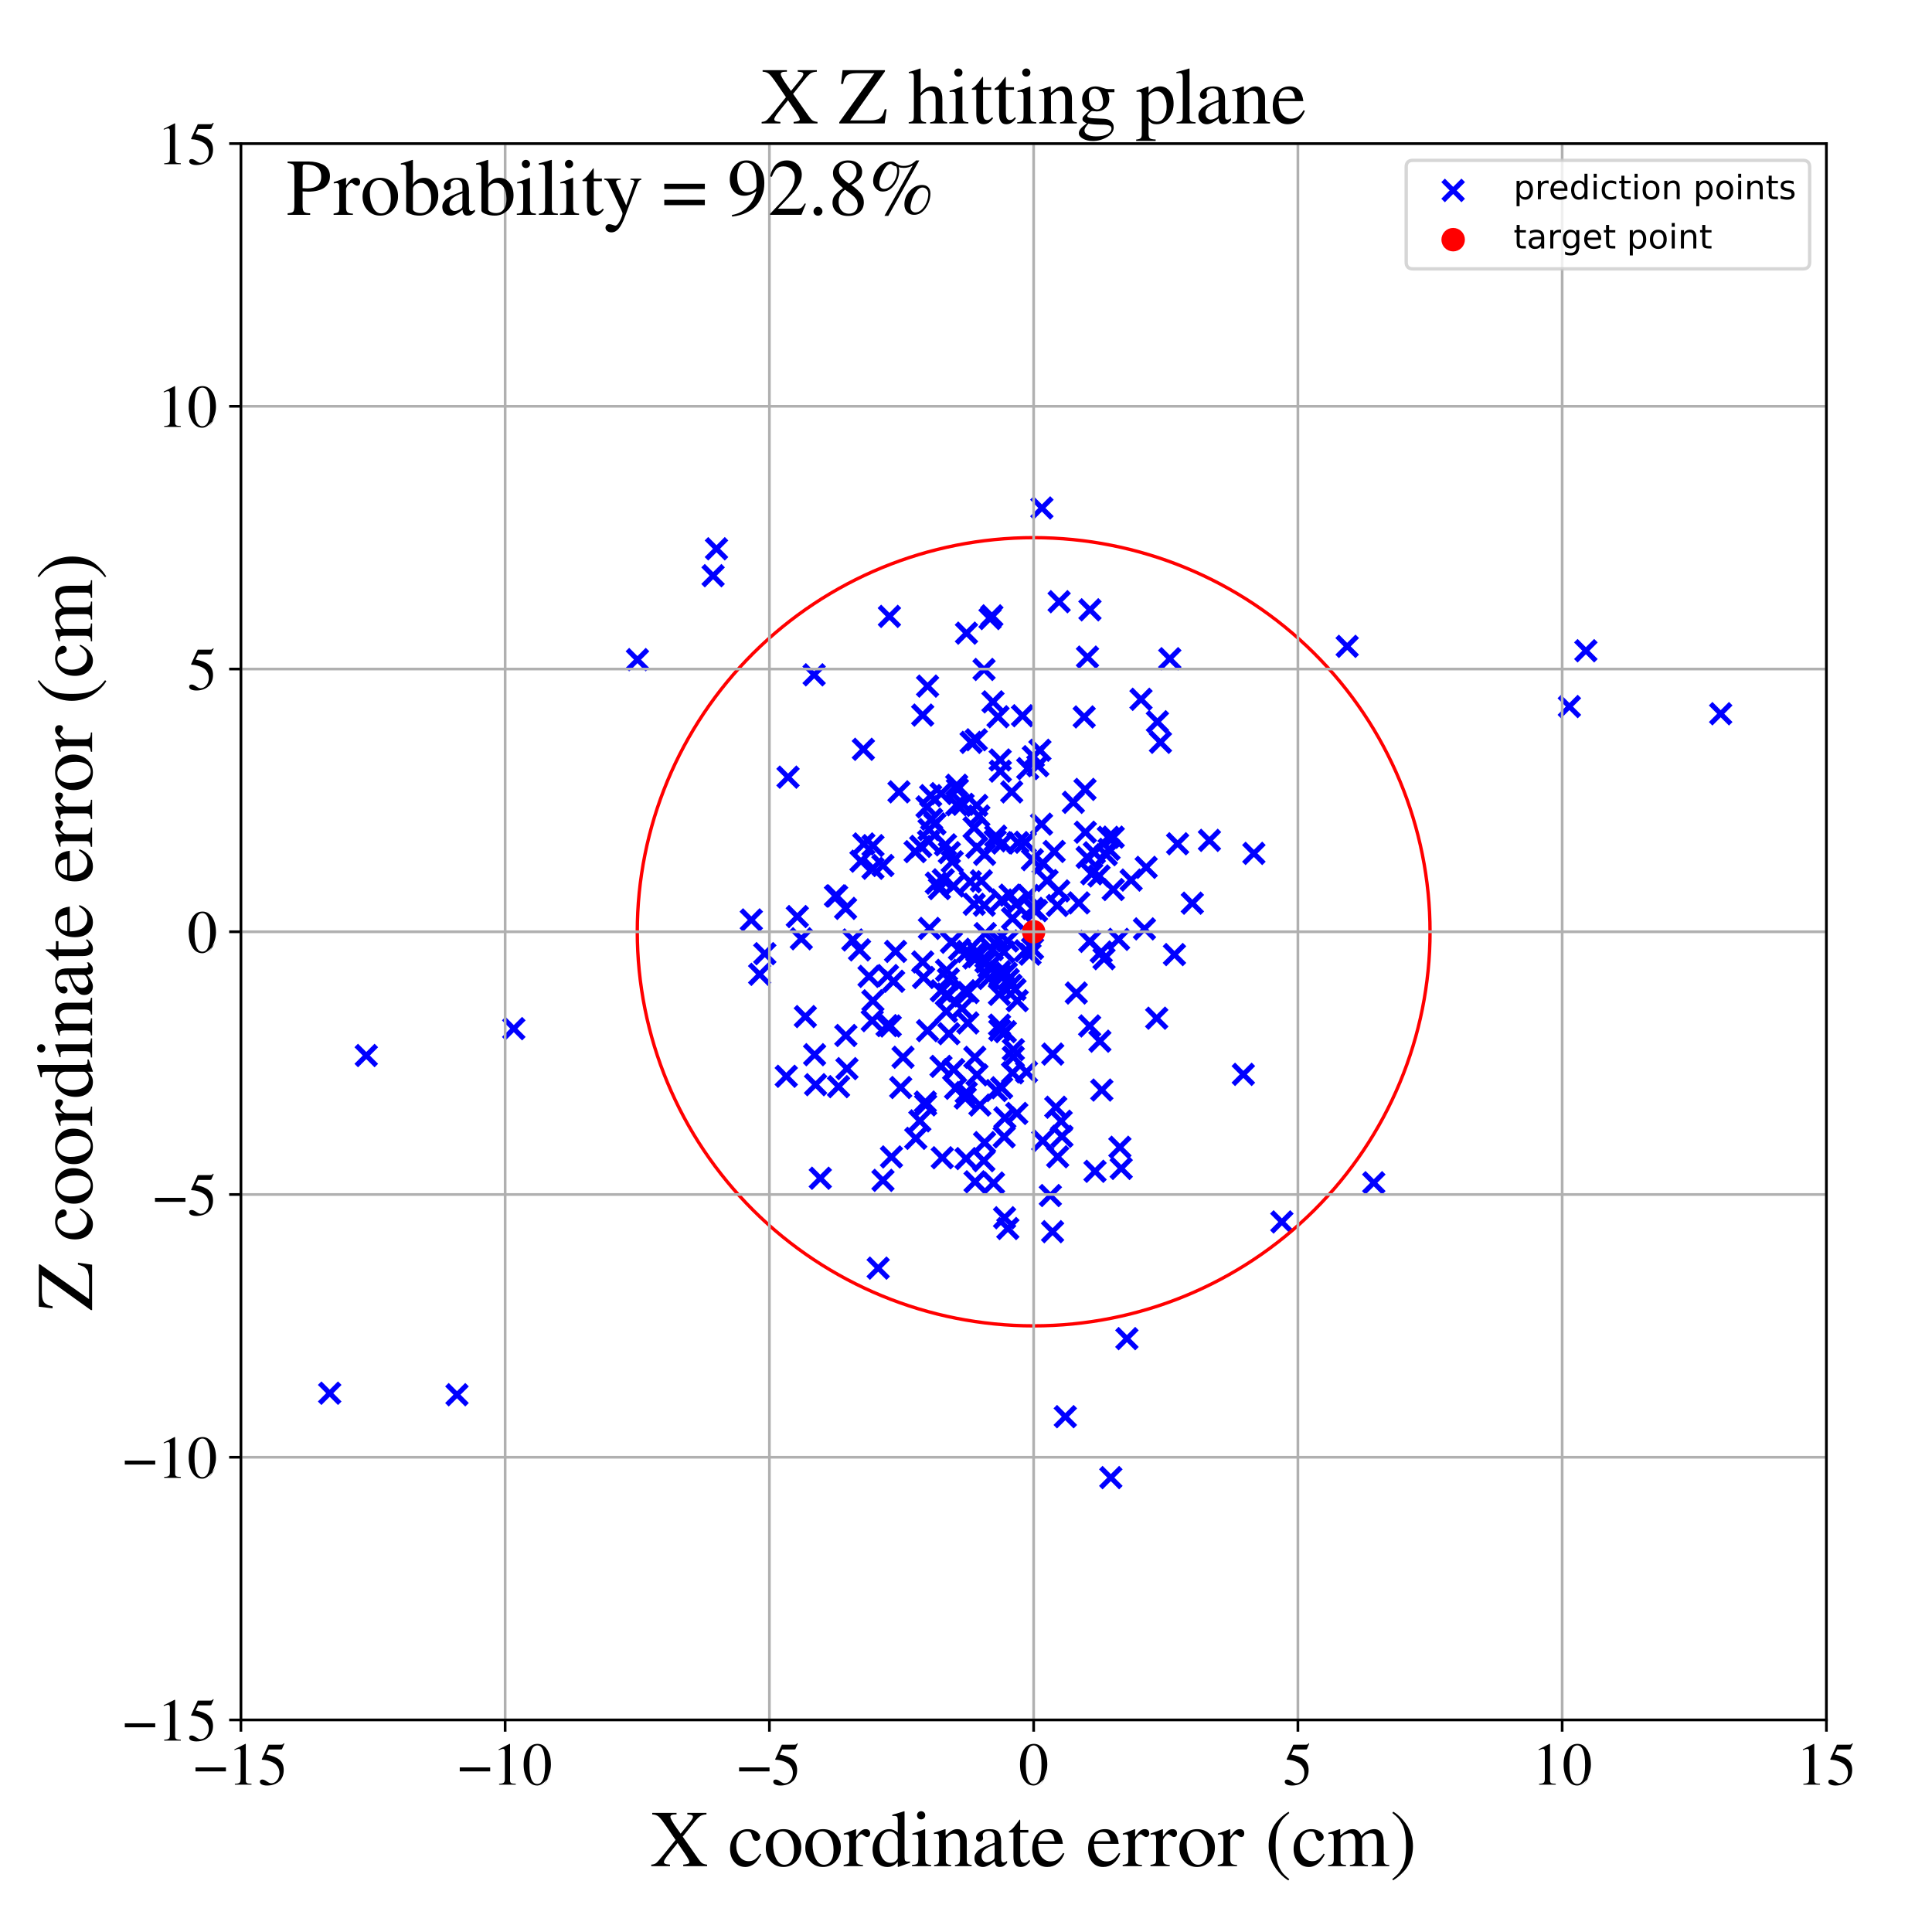 <?xml version="1.0" encoding="utf-8" standalone="no"?>
<!DOCTYPE svg PUBLIC "-//W3C//DTD SVG 1.1//EN"
  "http://www.w3.org/Graphics/SVG/1.1/DTD/svg11.dtd">
<!-- Created with matplotlib (https://matplotlib.org/) -->
<svg height="576pt" version="1.1" viewBox="0 0 576 576" width="576pt" xmlns="http://www.w3.org/2000/svg" xmlns:xlink="http://www.w3.org/1999/xlink">
 <defs>
  <style type="text/css">
*{stroke-linecap:butt;stroke-linejoin:round;}
  </style>
 </defs>
 <g id="figure_1">
  <g id="patch_1">
   <path d="M 0 576 
L 576 576 
L 576 0 
L 0 0 
z
" style="fill:#ffffff;"/>
  </g>
  <g id="axes_1">
   <g id="patch_2">
    <path d="M 71.822 512.784 
L 544.52 512.784 
L 544.52 42.802 
L 71.822 42.802 
z
" style="fill:#ffffff;"/>
   </g>
   <g id="PathCollection_1">
    <defs>
     <path d="M -3 3 
L 3 -3 
M -3 -3 
L 3 3 
" id="m9fdd00af9d" style="stroke:#0000ff;stroke-width:1.5;"/>
    </defs>
    <g clip-path="url(#pdda71ac5d3)">
     <use style="fill:#0000ff;stroke:#0000ff;stroke-width:1.5;" x="306.403" xlink:href="#m9fdd00af9d" y="229.147"/>
     <use style="fill:#0000ff;stroke:#0000ff;stroke-width:1.5;" x="98.297" xlink:href="#m9fdd00af9d" y="415.368"/>
     <use style="fill:#0000ff;stroke:#0000ff;stroke-width:1.5;" x="291.219" xlink:href="#m9fdd00af9d" y="252.596"/>
     <use style="fill:#0000ff;stroke:#0000ff;stroke-width:1.5;" x="285.43" xlink:href="#m9fdd00af9d" y="235.31"/>
     <use style="fill:#0000ff;stroke:#0000ff;stroke-width:1.5;" x="260.04" xlink:href="#m9fdd00af9d" y="304.291"/>
     <use style="fill:#0000ff;stroke:#0000ff;stroke-width:1.5;" x="294.843" xlink:href="#m9fdd00af9d" y="288.323"/>
     <use style="fill:#0000ff;stroke:#0000ff;stroke-width:1.5;" x="324.116" xlink:href="#m9fdd00af9d" y="255.614"/>
     <use style="fill:#0000ff;stroke:#0000ff;stroke-width:1.5;" x="288.551" xlink:href="#m9fdd00af9d" y="304.978"/>
     <use style="fill:#0000ff;stroke:#0000ff;stroke-width:1.5;" x="265.17" xlink:href="#m9fdd00af9d" y="183.77"/>
     <use style="fill:#0000ff;stroke:#0000ff;stroke-width:1.5;" x="264.604" xlink:href="#m9fdd00af9d" y="290.847"/>
     <use style="fill:#0000ff;stroke:#0000ff;stroke-width:1.5;" x="315.334" xlink:href="#m9fdd00af9d" y="344.882"/>
     <use style="fill:#0000ff;stroke:#0000ff;stroke-width:1.5;" x="303.277" xlink:href="#m9fdd00af9d" y="298.335"/>
     <use style="fill:#0000ff;stroke:#0000ff;stroke-width:1.5;" x="323.483" xlink:href="#m9fdd00af9d" y="235.348"/>
     <use style="fill:#0000ff;stroke:#0000ff;stroke-width:1.5;" x="136.241" xlink:href="#m9fdd00af9d" y="415.818"/>
     <use style="fill:#0000ff;stroke:#0000ff;stroke-width:1.5;" x="292.573" xlink:href="#m9fdd00af9d" y="262.624"/>
     <use style="fill:#0000ff;stroke:#0000ff;stroke-width:1.5;" x="282.488" xlink:href="#m9fdd00af9d" y="296.909"/>
     <use style="fill:#0000ff;stroke:#0000ff;stroke-width:1.5;" x="300.47" xlink:href="#m9fdd00af9d" y="366.264"/>
     <use style="fill:#0000ff;stroke:#0000ff;stroke-width:1.5;" x="300.027" xlink:href="#m9fdd00af9d" y="290.128"/>
     <use style="fill:#0000ff;stroke:#0000ff;stroke-width:1.5;" x="299.728" xlink:href="#m9fdd00af9d" y="307.582"/>
     <use style="fill:#0000ff;stroke:#0000ff;stroke-width:1.5;" x="278.744" xlink:href="#m9fdd00af9d" y="245.629"/>
     <use style="fill:#0000ff;stroke:#0000ff;stroke-width:1.5;" x="345.97" xlink:href="#m9fdd00af9d" y="221.314"/>
     <use style="fill:#0000ff;stroke:#0000ff;stroke-width:1.5;" x="277.095" xlink:href="#m9fdd00af9d" y="276.792"/>
     <use style="fill:#0000ff;stroke:#0000ff;stroke-width:1.5;" x="333.876" xlink:href="#m9fdd00af9d" y="342.042"/>
     <use style="fill:#0000ff;stroke:#0000ff;stroke-width:1.5;" x="289.515" xlink:href="#m9fdd00af9d" y="221.33"/>
     <use style="fill:#0000ff;stroke:#0000ff;stroke-width:1.5;" x="293.537" xlink:href="#m9fdd00af9d" y="340.647"/>
     <use style="fill:#0000ff;stroke:#0000ff;stroke-width:1.5;" x="307.795" xlink:href="#m9fdd00af9d" y="256.294"/>
     <use style="fill:#0000ff;stroke:#0000ff;stroke-width:1.5;" x="282.896" xlink:href="#m9fdd00af9d" y="308.181"/>
     <use style="fill:#0000ff;stroke:#0000ff;stroke-width:1.5;" x="327.662" xlink:href="#m9fdd00af9d" y="261.156"/>
     <use style="fill:#0000ff;stroke:#0000ff;stroke-width:1.5;" x="284.893" xlink:href="#m9fdd00af9d" y="324.457"/>
     <use style="fill:#0000ff;stroke:#0000ff;stroke-width:1.5;" x="335.969" xlink:href="#m9fdd00af9d" y="399.095"/>
     <use style="fill:#0000ff;stroke:#0000ff;stroke-width:1.5;" x="301.86" xlink:href="#m9fdd00af9d" y="273.806"/>
     <use style="fill:#0000ff;stroke:#0000ff;stroke-width:1.5;" x="290.405" xlink:href="#m9fdd00af9d" y="246.76"/>
     <use style="fill:#0000ff;stroke:#0000ff;stroke-width:1.5;" x="293.551" xlink:href="#m9fdd00af9d" y="254.706"/>
     <use style="fill:#0000ff;stroke:#0000ff;stroke-width:1.5;" x="249.08" xlink:href="#m9fdd00af9d" y="267.123"/>
     <use style="fill:#0000ff;stroke:#0000ff;stroke-width:1.5;" x="298.086" xlink:href="#m9fdd00af9d" y="289.687"/>
     <use style="fill:#0000ff;stroke:#0000ff;stroke-width:1.5;" x="324.863" xlink:href="#m9fdd00af9d" y="305.874"/>
     <use style="fill:#0000ff;stroke:#0000ff;stroke-width:1.5;" x="303.465" xlink:href="#m9fdd00af9d" y="251.205"/>
     <use style="fill:#0000ff;stroke:#0000ff;stroke-width:1.5;" x="317.61" xlink:href="#m9fdd00af9d" y="422.364"/>
     <use style="fill:#0000ff;stroke:#0000ff;stroke-width:1.5;" x="274.495" xlink:href="#m9fdd00af9d" y="252.338"/>
     <use style="fill:#0000ff;stroke:#0000ff;stroke-width:1.5;" x="298.623" xlink:href="#m9fdd00af9d" y="324.292"/>
     <use style="fill:#0000ff;stroke:#0000ff;stroke-width:1.5;" x="306.591" xlink:href="#m9fdd00af9d" y="266.965"/>
     <use style="fill:#0000ff;stroke:#0000ff;stroke-width:1.5;" x="297.55" xlink:href="#m9fdd00af9d" y="213.687"/>
     <use style="fill:#0000ff;stroke:#0000ff;stroke-width:1.5;" x="316.376" xlink:href="#m9fdd00af9d" y="334.281"/>
     <use style="fill:#0000ff;stroke:#0000ff;stroke-width:1.5;" x="291.463" xlink:href="#m9fdd00af9d" y="285.19"/>
     <use style="fill:#0000ff;stroke:#0000ff;stroke-width:1.5;" x="301.14" xlink:href="#m9fdd00af9d" y="266.876"/>
     <use style="fill:#0000ff;stroke:#0000ff;stroke-width:1.5;" x="288.014" xlink:href="#m9fdd00af9d" y="345.418"/>
     <use style="fill:#0000ff;stroke:#0000ff;stroke-width:1.5;" x="303.142" xlink:href="#m9fdd00af9d" y="331.952"/>
     <use style="fill:#0000ff;stroke:#0000ff;stroke-width:1.5;" x="276.982" xlink:href="#m9fdd00af9d" y="247.331"/>
     <use style="fill:#0000ff;stroke:#0000ff;stroke-width:1.5;" x="261.819" xlink:href="#m9fdd00af9d" y="378.077"/>
     <use style="fill:#0000ff;stroke:#0000ff;stroke-width:1.5;" x="283.646" xlink:href="#m9fdd00af9d" y="280.928"/>
     <use style="fill:#0000ff;stroke:#0000ff;stroke-width:1.5;" x="280.929" xlink:href="#m9fdd00af9d" y="345.167"/>
     <use style="fill:#0000ff;stroke:#0000ff;stroke-width:1.5;" x="298.241" xlink:href="#m9fdd00af9d" y="229.912"/>
     <use style="fill:#0000ff;stroke:#0000ff;stroke-width:1.5;" x="289.287" xlink:href="#m9fdd00af9d" y="262.895"/>
     <use style="fill:#0000ff;stroke:#0000ff;stroke-width:1.5;" x="325.483" xlink:href="#m9fdd00af9d" y="260.525"/>
     <use style="fill:#0000ff;stroke:#0000ff;stroke-width:1.5;" x="249.999" xlink:href="#m9fdd00af9d" y="323.967"/>
     <use style="fill:#0000ff;stroke:#0000ff;stroke-width:1.5;" x="328.49" xlink:href="#m9fdd00af9d" y="324.987"/>
     <use style="fill:#0000ff;stroke:#0000ff;stroke-width:1.5;" x="291.268" xlink:href="#m9fdd00af9d" y="320.455"/>
     <use style="fill:#0000ff;stroke:#0000ff;stroke-width:1.5;" x="226.487" xlink:href="#m9fdd00af9d" y="290.483"/>
     <use style="fill:#0000ff;stroke:#0000ff;stroke-width:1.5;" x="293.32" xlink:href="#m9fdd00af9d" y="346.048"/>
     <use style="fill:#0000ff;stroke:#0000ff;stroke-width:1.5;" x="288.146" xlink:href="#m9fdd00af9d" y="188.765"/>
     <use style="fill:#0000ff;stroke:#0000ff;stroke-width:1.5;" x="296.997" xlink:href="#m9fdd00af9d" y="325.131"/>
     <use style="fill:#0000ff;stroke:#0000ff;stroke-width:1.5;" x="254.266" xlink:href="#m9fdd00af9d" y="280.237"/>
     <use style="fill:#0000ff;stroke:#0000ff;stroke-width:1.5;" x="301.437" xlink:href="#m9fdd00af9d" y="293.729"/>
     <use style="fill:#0000ff;stroke:#0000ff;stroke-width:1.5;" x="409.573" xlink:href="#m9fdd00af9d" y="352.628"/>
     <use style="fill:#0000ff;stroke:#0000ff;stroke-width:1.5;" x="293.451" xlink:href="#m9fdd00af9d" y="269.878"/>
     <use style="fill:#0000ff;stroke:#0000ff;stroke-width:1.5;" x="237.71" xlink:href="#m9fdd00af9d" y="273.26"/>
     <use style="fill:#0000ff;stroke:#0000ff;stroke-width:1.5;" x="276.372" xlink:href="#m9fdd00af9d" y="240.561"/>
     <use style="fill:#0000ff;stroke:#0000ff;stroke-width:1.5;" x="291.83" xlink:href="#m9fdd00af9d" y="243.283"/>
     <use style="fill:#0000ff;stroke:#0000ff;stroke-width:1.5;" x="234.944" xlink:href="#m9fdd00af9d" y="231.698"/>
     <use style="fill:#0000ff;stroke:#0000ff;stroke-width:1.5;" x="309.012" xlink:href="#m9fdd00af9d" y="271.492"/>
     <use style="fill:#0000ff;stroke:#0000ff;stroke-width:1.5;" x="256.256" xlink:href="#m9fdd00af9d" y="283.201"/>
     <use style="fill:#0000ff;stroke:#0000ff;stroke-width:1.5;" x="341.209" xlink:href="#m9fdd00af9d" y="276.932"/>
     <use style="fill:#0000ff;stroke:#0000ff;stroke-width:1.5;" x="331.18" xlink:href="#m9fdd00af9d" y="440.532"/>
     <use style="fill:#0000ff;stroke:#0000ff;stroke-width:1.5;" x="275.872" xlink:href="#m9fdd00af9d" y="328.562"/>
     <use style="fill:#0000ff;stroke:#0000ff;stroke-width:1.5;" x="280.547" xlink:href="#m9fdd00af9d" y="317.924"/>
     <use style="fill:#0000ff;stroke:#0000ff;stroke-width:1.5;" x="326.463" xlink:href="#m9fdd00af9d" y="349.207"/>
     <use style="fill:#0000ff;stroke:#0000ff;stroke-width:1.5;" x="284.32" xlink:href="#m9fdd00af9d" y="318.883"/>
     <use style="fill:#0000ff;stroke:#0000ff;stroke-width:1.5;" x="296.851" xlink:href="#m9fdd00af9d" y="249.29"/>
     <use style="fill:#0000ff;stroke:#0000ff;stroke-width:1.5;" x="264.465" xlink:href="#m9fdd00af9d" y="305.778"/>
     <use style="fill:#0000ff;stroke:#0000ff;stroke-width:1.5;" x="305.688" xlink:href="#m9fdd00af9d" y="251.105"/>
     <use style="fill:#0000ff;stroke:#0000ff;stroke-width:1.5;" x="513" xlink:href="#m9fdd00af9d" y="212.793"/>
     <use style="fill:#0000ff;stroke:#0000ff;stroke-width:1.5;" x="260.27" xlink:href="#m9fdd00af9d" y="252.112"/>
     <use style="fill:#0000ff;stroke:#0000ff;stroke-width:1.5;" x="320.881" xlink:href="#m9fdd00af9d" y="296.057"/>
     <use style="fill:#0000ff;stroke:#0000ff;stroke-width:1.5;" x="276.526" xlink:href="#m9fdd00af9d" y="307.274"/>
     <use style="fill:#0000ff;stroke:#0000ff;stroke-width:1.5;" x="323.583" xlink:href="#m9fdd00af9d" y="248.112"/>
     <use style="fill:#0000ff;stroke:#0000ff;stroke-width:1.5;" x="360.573" xlink:href="#m9fdd00af9d" y="250.546"/>
     <use style="fill:#0000ff;stroke:#0000ff;stroke-width:1.5;" x="109.2" xlink:href="#m9fdd00af9d" y="314.691"/>
     <use style="fill:#0000ff;stroke:#0000ff;stroke-width:1.5;" x="228.014" xlink:href="#m9fdd00af9d" y="284.326"/>
     <use style="fill:#0000ff;stroke:#0000ff;stroke-width:1.5;" x="268.535" xlink:href="#m9fdd00af9d" y="324.233"/>
     <use style="fill:#0000ff;stroke:#0000ff;stroke-width:1.5;" x="234.417" xlink:href="#m9fdd00af9d" y="320.878"/>
     <use style="fill:#0000ff;stroke:#0000ff;stroke-width:1.5;" x="299.386" xlink:href="#m9fdd00af9d" y="338.932"/>
     <use style="fill:#0000ff;stroke:#0000ff;stroke-width:1.5;" x="244.561" xlink:href="#m9fdd00af9d" y="351.28"/>
     <use style="fill:#0000ff;stroke:#0000ff;stroke-width:1.5;" x="298.072" xlink:href="#m9fdd00af9d" y="307.134"/>
     <use style="fill:#0000ff;stroke:#0000ff;stroke-width:1.5;" x="304.857" xlink:href="#m9fdd00af9d" y="213.384"/>
     <use style="fill:#0000ff;stroke:#0000ff;stroke-width:1.5;" x="285.257" xlink:href="#m9fdd00af9d" y="239.922"/>
     <use style="fill:#0000ff;stroke:#0000ff;stroke-width:1.5;" x="302.118" xlink:href="#m9fdd00af9d" y="312.942"/>
     <use style="fill:#0000ff;stroke:#0000ff;stroke-width:1.5;" x="370.688" xlink:href="#m9fdd00af9d" y="320.309"/>
     <use style="fill:#0000ff;stroke:#0000ff;stroke-width:1.5;" x="312.177" xlink:href="#m9fdd00af9d" y="262.517"/>
     <use style="fill:#0000ff;stroke:#0000ff;stroke-width:1.5;" x="310.999" xlink:href="#m9fdd00af9d" y="257.379"/>
     <use style="fill:#0000ff;stroke:#0000ff;stroke-width:1.5;" x="299.497" xlink:href="#m9fdd00af9d" y="363.054"/>
     <use style="fill:#0000ff;stroke:#0000ff;stroke-width:1.5;" x="283.894" xlink:href="#m9fdd00af9d" y="256.907"/>
     <use style="fill:#0000ff;stroke:#0000ff;stroke-width:1.5;" x="310.516" xlink:href="#m9fdd00af9d" y="245.71"/>
     <use style="fill:#0000ff;stroke:#0000ff;stroke-width:1.5;" x="309.421" xlink:href="#m9fdd00af9d" y="228.295"/>
     <use style="fill:#0000ff;stroke:#0000ff;stroke-width:1.5;" x="350.145" xlink:href="#m9fdd00af9d" y="284.594"/>
     <use style="fill:#0000ff;stroke:#0000ff;stroke-width:1.5;" x="257.407" xlink:href="#m9fdd00af9d" y="223.397"/>
     <use style="fill:#0000ff;stroke:#0000ff;stroke-width:1.5;" x="302.616" xlink:href="#m9fdd00af9d" y="295"/>
     <use style="fill:#0000ff;stroke:#0000ff;stroke-width:1.5;" x="295.163" xlink:href="#m9fdd00af9d" y="184.417"/>
     <use style="fill:#0000ff;stroke:#0000ff;stroke-width:1.5;" x="401.644" xlink:href="#m9fdd00af9d" y="192.704"/>
     <use style="fill:#0000ff;stroke:#0000ff;stroke-width:1.5;" x="288.612" xlink:href="#m9fdd00af9d" y="295.908"/>
     <use style="fill:#0000ff;stroke:#0000ff;stroke-width:1.5;" x="252.102" xlink:href="#m9fdd00af9d" y="270.825"/>
     <use style="fill:#0000ff;stroke:#0000ff;stroke-width:1.5;" x="252.505" xlink:href="#m9fdd00af9d" y="318.594"/>
     <use style="fill:#0000ff;stroke:#0000ff;stroke-width:1.5;" x="274.241" xlink:href="#m9fdd00af9d" y="334.174"/>
     <use style="fill:#0000ff;stroke:#0000ff;stroke-width:1.5;" x="298.187" xlink:href="#m9fdd00af9d" y="226.573"/>
     <use style="fill:#0000ff;stroke:#0000ff;stroke-width:1.5;" x="287.136" xlink:href="#m9fdd00af9d" y="239.791"/>
     <use style="fill:#0000ff;stroke:#0000ff;stroke-width:1.5;" x="382.173" xlink:href="#m9fdd00af9d" y="364.306"/>
     <use style="fill:#0000ff;stroke:#0000ff;stroke-width:1.5;" x="282.203" xlink:href="#m9fdd00af9d" y="289.291"/>
     <use style="fill:#0000ff;stroke:#0000ff;stroke-width:1.5;" x="314.294" xlink:href="#m9fdd00af9d" y="253.842"/>
     <use style="fill:#0000ff;stroke:#0000ff;stroke-width:1.5;" x="293.734" xlink:href="#m9fdd00af9d" y="278.35"/>
     <use style="fill:#0000ff;stroke:#0000ff;stroke-width:1.5;" x="272.834" xlink:href="#m9fdd00af9d" y="253.906"/>
     <use style="fill:#0000ff;stroke:#0000ff;stroke-width:1.5;" x="269.226" xlink:href="#m9fdd00af9d" y="315.211"/>
     <use style="fill:#0000ff;stroke:#0000ff;stroke-width:1.5;" x="300.614" xlink:href="#m9fdd00af9d" y="291.995"/>
     <use style="fill:#0000ff;stroke:#0000ff;stroke-width:1.5;" x="307.082" xlink:href="#m9fdd00af9d" y="284.482"/>
     <use style="fill:#0000ff;stroke:#0000ff;stroke-width:1.5;" x="293.953" xlink:href="#m9fdd00af9d" y="286.785"/>
     <use style="fill:#0000ff;stroke:#0000ff;stroke-width:1.5;" x="240.107" xlink:href="#m9fdd00af9d" y="303.079"/>
     <use style="fill:#0000ff;stroke:#0000ff;stroke-width:1.5;" x="313.867" xlink:href="#m9fdd00af9d" y="314.261"/>
     <use style="fill:#0000ff;stroke:#0000ff;stroke-width:1.5;" x="291.237" xlink:href="#m9fdd00af9d" y="283.643"/>
     <use style="fill:#0000ff;stroke:#0000ff;stroke-width:1.5;" x="301.885" xlink:href="#m9fdd00af9d" y="319.848"/>
     <use style="fill:#0000ff;stroke:#0000ff;stroke-width:1.5;" x="276.544" xlink:href="#m9fdd00af9d" y="204.554"/>
     <use style="fill:#0000ff;stroke:#0000ff;stroke-width:1.5;" x="190.049" xlink:href="#m9fdd00af9d" y="196.656"/>
     <use style="fill:#0000ff;stroke:#0000ff;stroke-width:1.5;" x="280.588" xlink:href="#m9fdd00af9d" y="236.602"/>
     <use style="fill:#0000ff;stroke:#0000ff;stroke-width:1.5;" x="334.273" xlink:href="#m9fdd00af9d" y="348.348"/>
     <use style="fill:#0000ff;stroke:#0000ff;stroke-width:1.5;" x="296.207" xlink:href="#m9fdd00af9d" y="352.704"/>
     <use style="fill:#0000ff;stroke:#0000ff;stroke-width:1.5;" x="267" xlink:href="#m9fdd00af9d" y="283.652"/>
     <use style="fill:#0000ff;stroke:#0000ff;stroke-width:1.5;" x="281.879" xlink:href="#m9fdd00af9d" y="251.874"/>
     <use style="fill:#0000ff;stroke:#0000ff;stroke-width:1.5;" x="472.806" xlink:href="#m9fdd00af9d" y="194.01"/>
     <use style="fill:#0000ff;stroke:#0000ff;stroke-width:1.5;" x="333.487" xlink:href="#m9fdd00af9d" y="280.056"/>
     <use style="fill:#0000ff;stroke:#0000ff;stroke-width:1.5;" x="298.144" xlink:href="#m9fdd00af9d" y="290.911"/>
     <use style="fill:#0000ff;stroke:#0000ff;stroke-width:1.5;" x="287.61" xlink:href="#m9fdd00af9d" y="295.384"/>
     <use style="fill:#0000ff;stroke:#0000ff;stroke-width:1.5;" x="293.926" xlink:href="#m9fdd00af9d" y="290.355"/>
     <use style="fill:#0000ff;stroke:#0000ff;stroke-width:1.5;" x="351.084" xlink:href="#m9fdd00af9d" y="251.561"/>
     <use style="fill:#0000ff;stroke:#0000ff;stroke-width:1.5;" x="259.091" xlink:href="#m9fdd00af9d" y="291.098"/>
     <use style="fill:#0000ff;stroke:#0000ff;stroke-width:1.5;" x="266.423" xlink:href="#m9fdd00af9d" y="292.552"/>
     <use style="fill:#0000ff;stroke:#0000ff;stroke-width:1.5;" x="344.858" xlink:href="#m9fdd00af9d" y="303.564"/>
     <use style="fill:#0000ff;stroke:#0000ff;stroke-width:1.5;" x="293.376" xlink:href="#m9fdd00af9d" y="199.589"/>
     <use style="fill:#0000ff;stroke:#0000ff;stroke-width:1.5;" x="310.627" xlink:href="#m9fdd00af9d" y="151.451"/>
     <use style="fill:#0000ff;stroke:#0000ff;stroke-width:1.5;" x="252.18" xlink:href="#m9fdd00af9d" y="308.714"/>
     <use style="fill:#0000ff;stroke:#0000ff;stroke-width:1.5;" x="307.844" xlink:href="#m9fdd00af9d" y="282.767"/>
     <use style="fill:#0000ff;stroke:#0000ff;stroke-width:1.5;" x="326.258" xlink:href="#m9fdd00af9d" y="254.241"/>
     <use style="fill:#0000ff;stroke:#0000ff;stroke-width:1.5;" x="288.494" xlink:href="#m9fdd00af9d" y="283.667"/>
     <use style="fill:#0000ff;stroke:#0000ff;stroke-width:1.5;" x="323.239" xlink:href="#m9fdd00af9d" y="213.742"/>
     <use style="fill:#0000ff;stroke:#0000ff;stroke-width:1.5;" x="313.145" xlink:href="#m9fdd00af9d" y="356.436"/>
     <use style="fill:#0000ff;stroke:#0000ff;stroke-width:1.5;" x="300.389" xlink:href="#m9fdd00af9d" y="280.531"/>
     <use style="fill:#0000ff;stroke:#0000ff;stroke-width:1.5;" x="265.782" xlink:href="#m9fdd00af9d" y="344.925"/>
     <use style="fill:#0000ff;stroke:#0000ff;stroke-width:1.5;" x="315.662" xlink:href="#m9fdd00af9d" y="265.611"/>
     <use style="fill:#0000ff;stroke:#0000ff;stroke-width:1.5;" x="305.691" xlink:href="#m9fdd00af9d" y="283.472"/>
     <use style="fill:#0000ff;stroke:#0000ff;stroke-width:1.5;" x="307.876" xlink:href="#m9fdd00af9d" y="270.815"/>
     <use style="fill:#0000ff;stroke:#0000ff;stroke-width:1.5;" x="321.626" xlink:href="#m9fdd00af9d" y="269.183"/>
     <use style="fill:#0000ff;stroke:#0000ff;stroke-width:1.5;" x="297.958" xlink:href="#m9fdd00af9d" y="296.464"/>
     <use style="fill:#0000ff;stroke:#0000ff;stroke-width:1.5;" x="316.608" xlink:href="#m9fdd00af9d" y="338.787"/>
     <use style="fill:#0000ff;stroke:#0000ff;stroke-width:1.5;" x="280.082" xlink:href="#m9fdd00af9d" y="264.92"/>
     <use style="fill:#0000ff;stroke:#0000ff;stroke-width:1.5;" x="297.992" xlink:href="#m9fdd00af9d" y="305.62"/>
     <use style="fill:#0000ff;stroke:#0000ff;stroke-width:1.5;" x="243.152" xlink:href="#m9fdd00af9d" y="323.383"/>
     <use style="fill:#0000ff;stroke:#0000ff;stroke-width:1.5;" x="268.019" xlink:href="#m9fdd00af9d" y="236.078"/>
     <use style="fill:#0000ff;stroke:#0000ff;stroke-width:1.5;" x="327.908" xlink:href="#m9fdd00af9d" y="310.416"/>
     <use style="fill:#0000ff;stroke:#0000ff;stroke-width:1.5;" x="212.602" xlink:href="#m9fdd00af9d" y="171.635"/>
     <use style="fill:#0000ff;stroke:#0000ff;stroke-width:1.5;" x="290.627" xlink:href="#m9fdd00af9d" y="315.224"/>
     <use style="fill:#0000ff;stroke:#0000ff;stroke-width:1.5;" x="330.429" xlink:href="#m9fdd00af9d" y="249.632"/>
     <use style="fill:#0000ff;stroke:#0000ff;stroke-width:1.5;" x="223.997" xlink:href="#m9fdd00af9d" y="274.273"/>
     <use style="fill:#0000ff;stroke:#0000ff;stroke-width:1.5;" x="324.957" xlink:href="#m9fdd00af9d" y="181.808"/>
     <use style="fill:#0000ff;stroke:#0000ff;stroke-width:1.5;" x="313.813" xlink:href="#m9fdd00af9d" y="367.208"/>
     <use style="fill:#0000ff;stroke:#0000ff;stroke-width:1.5;" x="328.316" xlink:href="#m9fdd00af9d" y="283.819"/>
     <use style="fill:#0000ff;stroke:#0000ff;stroke-width:1.5;" x="265.416" xlink:href="#m9fdd00af9d" y="305.891"/>
     <use style="fill:#0000ff;stroke:#0000ff;stroke-width:1.5;" x="324.222" xlink:href="#m9fdd00af9d" y="195.906"/>
     <use style="fill:#0000ff;stroke:#0000ff;stroke-width:1.5;" x="355.473" xlink:href="#m9fdd00af9d" y="269.269"/>
     <use style="fill:#0000ff;stroke:#0000ff;stroke-width:1.5;" x="242.724" xlink:href="#m9fdd00af9d" y="201.189"/>
     <use style="fill:#0000ff;stroke:#0000ff;stroke-width:1.5;" x="260.249" xlink:href="#m9fdd00af9d" y="298.374"/>
     <use style="fill:#0000ff;stroke:#0000ff;stroke-width:1.5;" x="348.755" xlink:href="#m9fdd00af9d" y="196.39"/>
     <use style="fill:#0000ff;stroke:#0000ff;stroke-width:1.5;" x="295.708" xlink:href="#m9fdd00af9d" y="183.603"/>
     <use style="fill:#0000ff;stroke:#0000ff;stroke-width:1.5;" x="301.627" xlink:href="#m9fdd00af9d" y="236.095"/>
     <use style="fill:#0000ff;stroke:#0000ff;stroke-width:1.5;" x="302.91" xlink:href="#m9fdd00af9d" y="269.611"/>
     <use style="fill:#0000ff;stroke:#0000ff;stroke-width:1.5;" x="373.826" xlink:href="#m9fdd00af9d" y="254.426"/>
     <use style="fill:#0000ff;stroke:#0000ff;stroke-width:1.5;" x="330.647" xlink:href="#m9fdd00af9d" y="253.216"/>
     <use style="fill:#0000ff;stroke:#0000ff;stroke-width:1.5;" x="275.099" xlink:href="#m9fdd00af9d" y="286.795"/>
     <use style="fill:#0000ff;stroke:#0000ff;stroke-width:1.5;" x="263.223" xlink:href="#m9fdd00af9d" y="258.033"/>
     <use style="fill:#0000ff;stroke:#0000ff;stroke-width:1.5;" x="296.699" xlink:href="#m9fdd00af9d" y="250.688"/>
     <use style="fill:#0000ff;stroke:#0000ff;stroke-width:1.5;" x="310.888" xlink:href="#m9fdd00af9d" y="340.119"/>
     <use style="fill:#0000ff;stroke:#0000ff;stroke-width:1.5;" x="290.336" xlink:href="#m9fdd00af9d" y="285.614"/>
     <use style="fill:#0000ff;stroke:#0000ff;stroke-width:1.5;" x="298.684" xlink:href="#m9fdd00af9d" y="268.322"/>
     <use style="fill:#0000ff;stroke:#0000ff;stroke-width:1.5;" x="282.764" xlink:href="#m9fdd00af9d" y="291.865"/>
     <use style="fill:#0000ff;stroke:#0000ff;stroke-width:1.5;" x="306.036" xlink:href="#m9fdd00af9d" y="319.563"/>
     <use style="fill:#0000ff;stroke:#0000ff;stroke-width:1.5;" x="298.965" xlink:href="#m9fdd00af9d" y="251.353"/>
     <use style="fill:#0000ff;stroke:#0000ff;stroke-width:1.5;" x="320.003" xlink:href="#m9fdd00af9d" y="239.206"/>
     <use style="fill:#0000ff;stroke:#0000ff;stroke-width:1.5;" x="277.762" xlink:href="#m9fdd00af9d" y="244.231"/>
     <use style="fill:#0000ff;stroke:#0000ff;stroke-width:1.5;" x="345.065" xlink:href="#m9fdd00af9d" y="215.185"/>
     <use style="fill:#0000ff;stroke:#0000ff;stroke-width:1.5;" x="277.468" xlink:href="#m9fdd00af9d" y="237.196"/>
     <use style="fill:#0000ff;stroke:#0000ff;stroke-width:1.5;" x="260.258" xlink:href="#m9fdd00af9d" y="258.866"/>
     <use style="fill:#0000ff;stroke:#0000ff;stroke-width:1.5;" x="302.092" xlink:href="#m9fdd00af9d" y="315.145"/>
     <use style="fill:#0000ff;stroke:#0000ff;stroke-width:1.5;" x="282.385" xlink:href="#m9fdd00af9d" y="296.388"/>
     <use style="fill:#0000ff;stroke:#0000ff;stroke-width:1.5;" x="263.249" xlink:href="#m9fdd00af9d" y="351.908"/>
     <use style="fill:#0000ff;stroke:#0000ff;stroke-width:1.5;" x="295.848" xlink:href="#m9fdd00af9d" y="283.121"/>
     <use style="fill:#0000ff;stroke:#0000ff;stroke-width:1.5;" x="286.792" xlink:href="#m9fdd00af9d" y="300.648"/>
     <use style="fill:#0000ff;stroke:#0000ff;stroke-width:1.5;" x="256.683" xlink:href="#m9fdd00af9d" y="256.752"/>
     <use style="fill:#0000ff;stroke:#0000ff;stroke-width:1.5;" x="291.055" xlink:href="#m9fdd00af9d" y="220.555"/>
     <use style="fill:#0000ff;stroke:#0000ff;stroke-width:1.5;" x="275.093" xlink:href="#m9fdd00af9d" y="213.201"/>
     <use style="fill:#0000ff;stroke:#0000ff;stroke-width:1.5;" x="297.576" xlink:href="#m9fdd00af9d" y="280.129"/>
     <use style="fill:#0000ff;stroke:#0000ff;stroke-width:1.5;" x="331.902" xlink:href="#m9fdd00af9d" y="249.583"/>
     <use style="fill:#0000ff;stroke:#0000ff;stroke-width:1.5;" x="279.161" xlink:href="#m9fdd00af9d" y="263.295"/>
     <use style="fill:#0000ff;stroke:#0000ff;stroke-width:1.5;" x="286.057" xlink:href="#m9fdd00af9d" y="283.014"/>
     <use style="fill:#0000ff;stroke:#0000ff;stroke-width:1.5;" x="329.802" xlink:href="#m9fdd00af9d" y="254.813"/>
     <use style="fill:#0000ff;stroke:#0000ff;stroke-width:1.5;" x="299.588" xlink:href="#m9fdd00af9d" y="333.283"/>
     <use style="fill:#0000ff;stroke:#0000ff;stroke-width:1.5;" x="285.226" xlink:href="#m9fdd00af9d" y="234.11"/>
     <use style="fill:#0000ff;stroke:#0000ff;stroke-width:1.5;" x="288.073" xlink:href="#m9fdd00af9d" y="325.737"/>
     <use style="fill:#0000ff;stroke:#0000ff;stroke-width:1.5;" x="275.964" xlink:href="#m9fdd00af9d" y="329.407"/>
     <use style="fill:#0000ff;stroke:#0000ff;stroke-width:1.5;" x="324.895" xlink:href="#m9fdd00af9d" y="280.663"/>
     <use style="fill:#0000ff;stroke:#0000ff;stroke-width:1.5;" x="284.246" xlink:href="#m9fdd00af9d" y="264.148"/>
     <use style="fill:#0000ff;stroke:#0000ff;stroke-width:1.5;" x="213.612" xlink:href="#m9fdd00af9d" y="163.613"/>
     <use style="fill:#0000ff;stroke:#0000ff;stroke-width:1.5;" x="329.149" xlink:href="#m9fdd00af9d" y="285.816"/>
     <use style="fill:#0000ff;stroke:#0000ff;stroke-width:1.5;" x="290.707" xlink:href="#m9fdd00af9d" y="352.339"/>
     <use style="fill:#0000ff;stroke:#0000ff;stroke-width:1.5;" x="337.231" xlink:href="#m9fdd00af9d" y="262.385"/>
     <use style="fill:#0000ff;stroke:#0000ff;stroke-width:1.5;" x="280.633" xlink:href="#m9fdd00af9d" y="295.399"/>
     <use style="fill:#0000ff;stroke:#0000ff;stroke-width:1.5;" x="275.347" xlink:href="#m9fdd00af9d" y="291.424"/>
     <use style="fill:#0000ff;stroke:#0000ff;stroke-width:1.5;" x="287.789" xlink:href="#m9fdd00af9d" y="327.364"/>
     <use style="fill:#0000ff;stroke:#0000ff;stroke-width:1.5;" x="273.023" xlink:href="#m9fdd00af9d" y="339.381"/>
     <use style="fill:#0000ff;stroke:#0000ff;stroke-width:1.5;" x="315.24" xlink:href="#m9fdd00af9d" y="269.958"/>
     <use style="fill:#0000ff;stroke:#0000ff;stroke-width:1.5;" x="290.454" xlink:href="#m9fdd00af9d" y="269.596"/>
     <use style="fill:#0000ff;stroke:#0000ff;stroke-width:1.5;" x="291.204" xlink:href="#m9fdd00af9d" y="240.12"/>
     <use style="fill:#0000ff;stroke:#0000ff;stroke-width:1.5;" x="281.232" xlink:href="#m9fdd00af9d" y="262.302"/>
     <use style="fill:#0000ff;stroke:#0000ff;stroke-width:1.5;" x="310.037" xlink:href="#m9fdd00af9d" y="223.679"/>
     <use style="fill:#0000ff;stroke:#0000ff;stroke-width:1.5;" x="242.87" xlink:href="#m9fdd00af9d" y="314.44"/>
     <use style="fill:#0000ff;stroke:#0000ff;stroke-width:1.5;" x="296.04" xlink:href="#m9fdd00af9d" y="209.25"/>
     <use style="fill:#0000ff;stroke:#0000ff;stroke-width:1.5;" x="315.768" xlink:href="#m9fdd00af9d" y="179.388"/>
     <use style="fill:#0000ff;stroke:#0000ff;stroke-width:1.5;" x="257.538" xlink:href="#m9fdd00af9d" y="251.606"/>
     <use style="fill:#0000ff;stroke:#0000ff;stroke-width:1.5;" x="299.298" xlink:href="#m9fdd00af9d" y="283.796"/>
     <use style="fill:#0000ff;stroke:#0000ff;stroke-width:1.5;" x="331.89" xlink:href="#m9fdd00af9d" y="265.203"/>
     <use style="fill:#0000ff;stroke:#0000ff;stroke-width:1.5;" x="467.888" xlink:href="#m9fdd00af9d" y="210.648"/>
     <use style="fill:#0000ff;stroke:#0000ff;stroke-width:1.5;" x="283.036" xlink:href="#m9fdd00af9d" y="254.207"/>
     <use style="fill:#0000ff;stroke:#0000ff;stroke-width:1.5;" x="238.902" xlink:href="#m9fdd00af9d" y="279.88"/>
     <use style="fill:#0000ff;stroke:#0000ff;stroke-width:1.5;" x="340.173" xlink:href="#m9fdd00af9d" y="208.487"/>
     <use style="fill:#0000ff;stroke:#0000ff;stroke-width:1.5;" x="314.768" xlink:href="#m9fdd00af9d" y="330.11"/>
     <use style="fill:#0000ff;stroke:#0000ff;stroke-width:1.5;" x="308.082" xlink:href="#m9fdd00af9d" y="225.586"/>
     <use style="fill:#0000ff;stroke:#0000ff;stroke-width:1.5;" x="153.183" xlink:href="#m9fdd00af9d" y="306.68"/>
     <use style="fill:#0000ff;stroke:#0000ff;stroke-width:1.5;" x="294.824" xlink:href="#m9fdd00af9d" y="291.715"/>
     <use style="fill:#0000ff;stroke:#0000ff;stroke-width:1.5;" x="1042.386" xlink:href="#m9fdd00af9d" y="322.169"/>
     <use style="fill:#0000ff;stroke:#0000ff;stroke-width:1.5;" x="341.719" xlink:href="#m9fdd00af9d" y="258.588"/>
     <use style="fill:#0000ff;stroke:#0000ff;stroke-width:1.5;" x="249.428" xlink:href="#m9fdd00af9d" y="267.114"/>
     <use style="fill:#0000ff;stroke:#0000ff;stroke-width:1.5;" x="282.149" xlink:href="#m9fdd00af9d" y="301.554"/>
     <use style="fill:#0000ff;stroke:#0000ff;stroke-width:1.5;" x="292.137" xlink:href="#m9fdd00af9d" y="329.465"/>
     <use style="fill:#0000ff;stroke:#0000ff;stroke-width:1.5;" x="1089.447" xlink:href="#m9fdd00af9d" y="294.015"/>
     <use style="fill:#0000ff;stroke:#0000ff;stroke-width:1.5;" x="276.848" xlink:href="#m9fdd00af9d" y="250.782"/>
    </g>
   </g>
   <g id="PathCollection_2">
    <defs>
     <path d="M 0 3 
C 0.796 3 1.559 2.684 2.121 2.121 
C 2.684 1.559 3 0.796 3 0 
C 3 -0.796 2.684 -1.559 2.121 -2.121 
C 1.559 -2.684 0.796 -3 0 -3 
C -0.796 -3 -1.559 -2.684 -2.121 -2.121 
C -2.684 -1.559 -3 -0.796 -3 0 
C -3 0.796 -2.684 1.559 -2.121 2.121 
C -1.559 2.684 -0.796 3 0 3 
z
" id="mbcc04b491a" style="stroke:#ff0000;"/>
    </defs>
    <g clip-path="url(#pdda71ac5d3)">
     <use style="fill:#ff0000;stroke:#ff0000;" x="308.171" xlink:href="#mbcc04b491a" y="277.793"/>
    </g>
   </g>
   <g id="patch_3">
    <path clip-path="url(#pdda71ac5d3)" d="M 308.171 395.288 
C 339.511 395.288 369.572 382.908 391.733 360.875 
C 413.894 338.841 426.346 308.953 426.346 277.793 
C 426.346 246.633 413.894 216.745 391.733 194.711 
C 369.572 172.677 339.511 160.297 308.171 160.297 
C 276.831 160.297 246.77 172.677 224.609 194.711 
C 202.448 216.745 189.997 246.633 189.997 277.793 
C 189.997 308.953 202.448 338.841 224.609 360.875 
C 246.77 382.908 276.831 395.288 308.171 395.288 
z
" style="fill:none;stroke:#ff0000;stroke-linejoin:miter;"/>
   </g>
   <g id="matplotlib.axis_1">
    <g id="xtick_1">
     <g id="line2d_1">
      <path clip-path="url(#pdda71ac5d3)" d="M 71.822 512.784 
L 71.822 42.802 
" style="fill:none;stroke:#b0b0b0;stroke-linecap:square;stroke-width:0.8;"/>
     </g>
     <g id="line2d_2">
      <defs>
       <path d="M 0 0 
L 0 3.5 
" id="me845fb8b71" style="stroke:#000000;stroke-width:0.8;"/>
      </defs>
      <g>
       <use style="stroke:#000000;stroke-width:0.8;" x="71.822" xlink:href="#me845fb8b71" y="512.784"/>
      </g>
     </g>
     <g id="text_1">
      <!-- −15 -->
      <defs>
       <path d="M 3 22 
L 3 28.594 
L 53.406 28.594 
L 53.406 22 
z
" id="FreeSerif-8722"/>
       <path d="M 18.297 59.297 
Q 16.5 59.297 11.094 57.094 
L 11.094 58.5 
L 29.094 67.594 
L 29.906 67.406 
L 29.906 7.406 
Q 29.906 3.797 31.703 2.688 
Q 33.5 1.594 39.406 1.5 
L 39.406 0 
L 11.797 0 
L 11.797 1.5 
Q 17.406 1.703 19.344 3.141 
Q 21.297 4.594 21.297 9.297 
L 21.297 54.594 
Q 21.297 59.297 18.297 59.297 
z
" id="FreeSerif-49"/>
       <path d="M 35.703 19.406 
Q 35.703 24.703 33.344 28.797 
Q 31 32.906 27.641 35.156 
Q 24.297 37.406 20.141 38.844 
Q 16 40.297 12.953 40.75 
Q 9.906 41.203 7.594 41.203 
Q 6.406 41.203 6.406 42 
Q 6.406 42.297 6.5 42.5 
L 17.406 66.203 
L 38.297 66.203 
Q 39.906 66.203 40.844 66.703 
Q 41.797 67.203 42.906 68.797 
L 43.797 68.094 
L 40 59.203 
Q 39.594 58.297 37.703 58.297 
L 18.094 58.297 
L 13.906 49.797 
Q 28.5 47.203 35.594 41.344 
Q 42.703 35.5 42.703 24.203 
Q 42.703 18.297 40.844 13.688 
Q 39 9.094 36.141 6.297 
Q 33.297 3.5 29.547 1.703 
Q 25.797 -0.094 22.344 -0.75 
Q 18.906 -1.406 15.406 -1.406 
Q 9.797 -1.406 6.5 0.25 
Q 3.203 1.906 3.203 4.797 
Q 3.203 8.5 7.5 8.5 
Q 10.297 8.5 14.75 5.391 
Q 19.203 2.297 21.797 2.297 
Q 27.703 2.297 31.703 7.25 
Q 35.703 12.203 35.703 19.406 
z
" id="FreeSerif-53"/>
      </defs>
      <g transform="translate(57.746 532.077)scale(0.18 -0.18)">
       <use xlink:href="#FreeSerif-8722"/>
       <use x="56.4" xlink:href="#FreeSerif-49"/>
       <use x="106.4" xlink:href="#FreeSerif-53"/>
      </g>
     </g>
    </g>
    <g id="xtick_2">
     <g id="line2d_3">
      <path clip-path="url(#pdda71ac5d3)" d="M 150.605 512.784 
L 150.605 42.802 
" style="fill:none;stroke:#b0b0b0;stroke-linecap:square;stroke-width:0.8;"/>
     </g>
     <g id="line2d_4">
      <g>
       <use style="stroke:#000000;stroke-width:0.8;" x="150.605" xlink:href="#me845fb8b71" y="512.784"/>
      </g>
     </g>
     <g id="text_2">
      <!-- −10 -->
      <defs>
       <path d="M 47.594 17.797 
Q 35.203 -1.406 25 -1.406 
Q 14.797 -1.406 8.594 8.391 
Q 2.406 18.203 2.406 33.594 
Q 2.406 48.094 8.594 57.844 
Q 14.797 67.594 25.406 67.594 
Q 35.203 67.594 41.391 58 
Q 47.594 48.406 47.594 33 
Q 47.594 17.797 35.203 -1.406 
z
M 25.094 65 
Q 12 65 12 32.703 
Q 12 1.203 25 1.203 
Q 38 1.203 38 32.797 
Q 38 48.5 34.703 56.75 
Q 31.406 65 25.094 65 
z
" id="FreeSerif-48"/>
      </defs>
      <g transform="translate(136.529 532.077)scale(0.18 -0.18)">
       <use xlink:href="#FreeSerif-8722"/>
       <use x="56.4" xlink:href="#FreeSerif-49"/>
       <use x="106.4" xlink:href="#FreeSerif-48"/>
      </g>
     </g>
    </g>
    <g id="xtick_3">
     <g id="line2d_5">
      <path clip-path="url(#pdda71ac5d3)" d="M 229.388 512.784 
L 229.388 42.802 
" style="fill:none;stroke:#b0b0b0;stroke-linecap:square;stroke-width:0.8;"/>
     </g>
     <g id="line2d_6">
      <g>
       <use style="stroke:#000000;stroke-width:0.8;" x="229.388" xlink:href="#me845fb8b71" y="512.784"/>
      </g>
     </g>
     <g id="text_3">
      <!-- −5 -->
      <g transform="translate(219.812 532.077)scale(0.18 -0.18)">
       <use xlink:href="#FreeSerif-8722"/>
       <use x="56.4" xlink:href="#FreeSerif-53"/>
      </g>
     </g>
    </g>
    <g id="xtick_4">
     <g id="line2d_7">
      <path clip-path="url(#pdda71ac5d3)" d="M 308.171 512.784 
L 308.171 42.802 
" style="fill:none;stroke:#b0b0b0;stroke-linecap:square;stroke-width:0.8;"/>
     </g>
     <g id="line2d_8">
      <g>
       <use style="stroke:#000000;stroke-width:0.8;" x="308.171" xlink:href="#me845fb8b71" y="512.784"/>
      </g>
     </g>
     <g id="text_4">
      <!-- 0 -->
      <g transform="translate(303.671 532.077)scale(0.18 -0.18)">
       <use xlink:href="#FreeSerif-48"/>
      </g>
     </g>
    </g>
    <g id="xtick_5">
     <g id="line2d_9">
      <path clip-path="url(#pdda71ac5d3)" d="M 386.954 512.784 
L 386.954 42.802 
" style="fill:none;stroke:#b0b0b0;stroke-linecap:square;stroke-width:0.8;"/>
     </g>
     <g id="line2d_10">
      <g>
       <use style="stroke:#000000;stroke-width:0.8;" x="386.954" xlink:href="#me845fb8b71" y="512.784"/>
      </g>
     </g>
     <g id="text_5">
      <!-- 5 -->
      <g transform="translate(382.454 532.077)scale(0.18 -0.18)">
       <use xlink:href="#FreeSerif-53"/>
      </g>
     </g>
    </g>
    <g id="xtick_6">
     <g id="line2d_11">
      <path clip-path="url(#pdda71ac5d3)" d="M 465.737 512.784 
L 465.737 42.802 
" style="fill:none;stroke:#b0b0b0;stroke-linecap:square;stroke-width:0.8;"/>
     </g>
     <g id="line2d_12">
      <g>
       <use style="stroke:#000000;stroke-width:0.8;" x="465.737" xlink:href="#me845fb8b71" y="512.784"/>
      </g>
     </g>
     <g id="text_6">
      <!-- 10 -->
      <g transform="translate(456.737 532.077)scale(0.18 -0.18)">
       <use xlink:href="#FreeSerif-49"/>
       <use x="50" xlink:href="#FreeSerif-48"/>
      </g>
     </g>
    </g>
    <g id="xtick_7">
     <g id="line2d_13">
      <path clip-path="url(#pdda71ac5d3)" d="M 544.52 512.784 
L 544.52 42.802 
" style="fill:none;stroke:#b0b0b0;stroke-linecap:square;stroke-width:0.8;"/>
     </g>
     <g id="line2d_14">
      <g>
       <use style="stroke:#000000;stroke-width:0.8;" x="544.52" xlink:href="#me845fb8b71" y="512.784"/>
      </g>
     </g>
     <g id="text_7">
      <!-- 15 -->
      <g transform="translate(535.52 532.077)scale(0.18 -0.18)">
       <use xlink:href="#FreeSerif-49"/>
       <use x="50" xlink:href="#FreeSerif-53"/>
      </g>
     </g>
    </g>
    <g id="text_8">
     <!-- X coordinate error (cm) -->
     <defs>
      <path d="M 69.594 66.203 
L 69.594 64.297 
Q 64.703 64 62.047 62.344 
Q 59.406 60.703 54.703 54.906 
L 40.094 36.703 
L 59.297 9.297 
Q 62.297 5 64.297 3.703 
Q 66.297 2.406 70.406 1.906 
L 70.406 0 
L 40.703 0 
L 40.703 1.906 
Q 44.797 2.297 46.594 2.938 
Q 48.406 3.594 48.406 5 
Q 48.406 7.203 43.297 14.797 
L 33.797 28.797 
L 21.906 14 
Q 16.703 7.5 16.703 5.406 
Q 16.703 3.703 18.297 2.953 
Q 19.906 2.203 24.297 1.906 
L 24.297 0 
L 1 0 
L 1 1.906 
Q 4.906 2.203 7 3.797 
Q 9.094 5.406 15.5 13.297 
L 31.203 32.594 
L 20.297 48.594 
Q 13.297 58.906 10.25 61.5 
Q 7.203 64.094 2.203 64.297 
L 2.203 66.203 
L 32.406 66.203 
L 32.406 64.297 
L 29.594 64.203 
Q 24.797 64.094 24.797 61.297 
Q 24.797 58.094 33.297 46.297 
L 37.5 40.406 
L 48.797 54.203 
Q 52.797 59.203 52.797 61.094 
Q 52.797 62.797 51.344 63.438 
Q 49.906 64.094 45.797 64.297 
L 45.797 66.203 
z
" id="FreeSerif-88"/>
      <path id="FreeSerif-32"/>
      <path d="M 2.5 21.297 
Q 2.5 32.406 9.047 39.203 
Q 15.594 46 24.406 46 
Q 30.703 46 35.25 42.953 
Q 39.797 39.906 39.797 35.703 
Q 39.797 34 38.391 32.75 
Q 37 31.5 35 31.5 
Q 31.594 31.5 30.297 36.094 
L 29.703 38.297 
Q 28.906 41.094 27.703 42.094 
Q 26.5 43.094 23.797 43.094 
Q 17.703 43.094 13.953 38.25 
Q 10.203 33.406 10.203 25.703 
Q 10.203 17.094 14.547 11.641 
Q 18.906 6.203 25.703 6.203 
Q 30 6.203 33.094 8.25 
Q 36.203 10.297 39.797 15.594 
L 41.203 14.703 
Q 40.203 12.703 39.453 11.391 
Q 38.703 10.094 36.75 7.5 
Q 34.797 4.906 32.891 3.297 
Q 31 1.703 27.891 0.344 
Q 24.797 -1 21.5 -1 
Q 13.203 -1 7.844 5.25 
Q 2.5 11.5 2.5 21.297 
z
" id="FreeSerif-99"/>
      <path d="M 24.594 46 
Q 34.203 46 40.391 39.594 
Q 46.594 33.203 46.594 23.406 
Q 46.594 13 40.188 6 
Q 33.797 -1 24.391 -1 
Q 15 -1 8.75 5.75 
Q 2.5 12.5 2.5 22.594 
Q 2.5 32.906 8.641 39.453 
Q 14.797 46 24.594 46 
z
M 11.5 27.5 
Q 11.5 16.797 15.391 9.297 
Q 19.297 1.797 25.594 1.797 
Q 31.203 1.797 34.391 6.594 
Q 37.594 11.406 37.594 19.906 
Q 37.594 30.203 33.594 36.703 
Q 29.594 43.203 23.297 43.203 
Q 18 43.203 14.75 38.891 
Q 11.5 34.594 11.5 27.5 
z
" id="FreeSerif-111"/>
      <path d="M 30.094 36.203 
Q 28.594 36.203 26.391 37.953 
Q 24.203 39.703 23.5 39.703 
Q 21.5 39.703 19 36.797 
Q 16.5 33.906 16.5 31.5 
L 16.5 9 
Q 16.5 4.703 18.203 3.203 
Q 19.906 1.703 25 1.5 
L 25 0 
L 1 0 
L 1 1.5 
Q 5.797 2.406 6.938 3.5 
Q 8.094 4.594 8.094 8.406 
L 8.094 33.406 
Q 8.094 36.703 7.344 38.047 
Q 6.594 39.406 4.703 39.406 
Q 3.094 39.406 1.203 39 
L 1.203 40.594 
Q 9.203 43.203 16 46 
L 16.5 45.797 
L 16.5 36.594 
Q 20.203 41.906 22.797 43.953 
Q 25.406 46 28.5 46 
Q 31.094 46 32.547 44.594 
Q 34 43.203 34 40.703 
Q 34 38.594 32.953 37.391 
Q 31.906 36.203 30.094 36.203 
z
" id="FreeSerif-114"/>
      <path d="M 34.203 -1 
L 33.797 -0.703 
L 33.797 5.703 
Q 29 -1 21 -1 
Q 12.703 -1 7.594 4.953 
Q 2.5 10.906 2.5 20.5 
Q 2.5 31.094 8.594 38.547 
Q 14.703 46 23.297 46 
Q 28.703 46 33.797 41.703 
L 33.797 57.297 
Q 33.797 60.406 32.891 61.406 
Q 32 62.406 29.203 62.406 
Q 27.797 62.406 27 62.297 
L 27 63.906 
Q 36.094 66.297 41.703 68.297 
L 42.203 68.094 
L 42.203 11.406 
Q 42.203 7.906 43.047 6.797 
Q 43.906 5.703 46.594 5.703 
Q 47.094 5.703 48.906 5.797 
L 48.906 4.203 
z
M 24.906 4.203 
Q 28.703 4.203 31.25 6.344 
Q 33.797 8.5 33.797 10.203 
L 33.797 33.203 
Q 33.797 37.203 30.688 40.203 
Q 27.594 43.203 23.594 43.203 
Q 17.906 43.203 14.5 38.094 
Q 11.094 33 11.094 24.5 
Q 11.094 15.297 14.891 9.75 
Q 18.703 4.203 24.906 4.203 
z
" id="FreeSerif-100"/>
      <path d="M 6.203 39.297 
Q 4 39.297 2 39 
L 2 40.5 
Q 9 42.5 17.5 46 
L 17.906 45.703 
L 17.906 10.203 
Q 17.906 4.797 19.156 3.344 
Q 20.406 1.906 25.297 1.5 
L 25.297 0 
L 1.594 0 
L 1.594 1.5 
Q 6.797 1.797 8.141 3.297 
Q 9.5 4.797 9.5 10.203 
L 9.5 33.406 
Q 9.5 36.703 8.75 38 
Q 8 39.297 6.203 39.297 
z
M 12.797 68.297 
Q 15 68.297 16.5 66.797 
Q 18 65.297 18 63.203 
Q 18 61 16.5 59.547 
Q 15 58.094 12.797 58.094 
Q 10.703 58.094 9.25 59.594 
Q 7.797 61.094 7.797 63.188 
Q 7.797 65.297 9.297 66.797 
Q 10.797 68.297 12.797 68.297 
z
" id="FreeSerif-105"/>
      <path d="M 1 39.797 
L 1 41.5 
Q 8.406 43.703 14.797 46 
L 15.5 45.797 
L 15.5 37.906 
Q 20.594 42.703 23.547 44.344 
Q 26.5 46 30 46 
Q 35.5 46 38.641 42.047 
Q 41.797 38.094 41.797 31 
L 41.797 8.094 
Q 41.797 4.406 43 3.156 
Q 44.203 1.906 47.906 1.5 
L 47.906 0 
L 27.094 0 
L 27.094 1.5 
Q 30.906 1.797 32.156 3.5 
Q 33.406 5.203 33.406 9.906 
L 33.406 30.797 
Q 33.406 40.5 26.094 40.5 
Q 23.594 40.5 21.5 39.344 
Q 19.406 38.203 15.797 34.797 
L 15.797 6.703 
Q 15.797 4 17.188 2.891 
Q 18.594 1.797 22.406 1.5 
L 22.406 0 
L 1.203 0 
L 1.203 1.5 
Q 5 1.797 6.203 3.25 
Q 7.406 4.703 7.406 9 
L 7.406 33.797 
Q 7.406 37.5 6.594 38.844 
Q 5.797 40.203 3.703 40.203 
Q 1.797 40.203 1 39.797 
z
" id="FreeSerif-110"/>
      <path d="M 2.5 9.703 
Q 2.5 11.5 2.891 13.047 
Q 3.297 14.594 4.297 15.938 
Q 5.297 17.297 6.188 18.391 
Q 7.094 19.5 8.891 20.641 
Q 10.703 21.797 11.891 22.547 
Q 13.094 23.297 15.547 24.344 
Q 18 25.406 19.297 25.953 
Q 20.594 26.5 23.391 27.594 
Q 26.203 28.703 27.5 29.203 
L 27.5 35.297 
Q 27.5 43.594 19.906 43.594 
Q 16.906 43.594 14.797 42.141 
Q 12.703 40.703 12.703 38.703 
Q 12.703 37.906 12.953 36.5 
Q 13.203 35.094 13.203 34.703 
Q 13.203 33 11.844 31.75 
Q 10.5 30.5 8.703 30.5 
Q 7 30.5 5.703 31.797 
Q 4.406 33.094 4.406 34.797 
Q 4.406 39.5 9.25 42.75 
Q 14.094 46 21.203 46 
Q 29.406 46 32.5 42.047 
Q 35.594 38.094 35.594 30 
L 35.594 10.5 
Q 35.594 7.203 36.25 5.953 
Q 36.906 4.703 38.594 4.703 
Q 40.703 4.703 43 6.594 
L 43 4 
Q 40.406 1.094 38.453 0.047 
Q 36.5 -1 34 -1 
Q 30.906 -1 29.453 0.703 
Q 28 2.406 27.594 6.297 
Q 19 -1 13 -1 
Q 8.406 -1 5.453 2 
Q 2.5 5 2.5 9.703 
z
M 27.5 12.297 
L 27.5 26.797 
Q 18.5 23.5 14.891 20.391 
Q 11.297 17.297 11.297 12.906 
Q 11.297 8.797 13.297 6.797 
Q 15.297 4.797 17.594 4.797 
Q 21 4.797 24.906 7.094 
Q 26.5 8 27 9 
Q 27.5 10 27.5 12.297 
z
" id="FreeSerif-97"/>
      <path d="M 25.906 45 
L 25.906 41.797 
L 15.797 41.797 
L 15.797 13.203 
Q 15.797 8.5 17 6.344 
Q 18.203 4.203 21 4.203 
Q 24.094 4.203 27 7.703 
L 28.297 6.594 
Q 23.5 -1 16.297 -1 
Q 7.406 -1 7.406 11.703 
L 7.406 41.797 
L 2.094 41.797 
Q 1.703 42.094 1.703 42.5 
Q 1.703 43 2 43.297 
Q 2.297 43.594 3.141 44.141 
Q 4 44.703 5.203 45.641 
Q 6.406 46.594 8.5 49.094 
Q 10.594 51.594 13.094 55.094 
Q 14.703 57.406 15.094 57.906 
Q 15.797 57.906 15.797 56.594 
L 15.797 45 
z
" id="FreeSerif-116"/>
      <path d="M 9.703 27.703 
Q 9.906 21.406 11.406 16.844 
Q 12.906 12.297 15.297 10.047 
Q 17.703 7.797 20.141 6.844 
Q 22.594 5.906 25.297 5.906 
Q 30.094 5.906 33.641 8.297 
Q 37.203 10.703 40.797 16.406 
L 42.406 15.703 
Q 39.297 7.594 33.797 3.297 
Q 28.297 -1 21.203 -1 
Q 12.594 -1 7.547 5.047 
Q 2.5 11.094 2.5 21.406 
Q 2.5 32.5 8.344 39.25 
Q 14.203 46 23.406 46 
Q 31 46 35.203 41.453 
Q 39.406 36.906 40.5 27.703 
z
M 9.906 30.906 
L 30.297 30.906 
Q 29.297 37.406 27.188 39.906 
Q 25.094 42.406 20.5 42.406 
Q 11.5 42.406 9.906 30.906 
z
" id="FreeSerif-101"/>
      <path d="M 29.203 -17.703 
Q 26.594 -16.094 23.797 -13.844 
Q 21 -11.594 17.453 -7.594 
Q 13.906 -3.594 11.203 0.953 
Q 8.5 5.5 6.641 11.891 
Q 4.797 18.297 4.797 25.203 
Q 4.797 32.406 6.641 38.844 
Q 8.5 45.297 11 49.547 
Q 13.5 53.797 17.344 57.75 
Q 21.203 61.703 23.703 63.594 
Q 26.203 65.5 29.5 67.594 
L 30.406 66 
Q 26 62.406 23.297 59.5 
Q 20.594 56.594 18.094 51.938 
Q 15.594 47.297 14.5 40.844 
Q 13.406 34.406 13.406 25.5 
Q 13.406 16.203 14.5 9.5 
Q 15.594 2.797 18.094 -1.953 
Q 20.594 -6.703 23.297 -9.703 
Q 26 -12.703 30.406 -16.094 
z
" id="FreeSerif-40"/>
      <path d="M 1.297 39.797 
L 1.297 41.5 
Q 8.5 43.5 15.297 46 
L 16 45.797 
L 16 38.297 
Q 22.203 43 25.203 44.5 
Q 28.203 46 31.5 46 
Q 39.406 46 42.094 37.594 
Q 49.906 46 58.406 46 
Q 70 46 70 28.203 
L 70 7.594 
Q 70 2 74.297 1.703 
L 76.906 1.5 
L 76.906 0 
L 55 0 
L 55 1.5 
Q 59.406 2 60.5 3.203 
Q 61.594 4.406 61.594 8.703 
L 61.594 29.797 
Q 61.594 36 60 38.391 
Q 58.406 40.797 54.094 40.797 
Q 47.5 40.797 43.203 34.703 
L 43.203 9.5 
Q 43.203 4.797 44.641 3.188 
Q 46.094 1.594 50.406 1.5 
L 50.406 0 
L 28 0 
L 28 1.5 
Q 32.297 1.797 33.547 3.094 
Q 34.797 4.406 34.797 8.594 
L 34.797 30.297 
Q 34.797 40.797 28.203 40.797 
Q 25.406 40.797 21.953 39.391 
Q 18.5 38 16.406 34.906 
L 16.406 6.703 
Q 16.406 3.797 17.797 2.75 
Q 19.203 1.703 23.203 1.5 
L 23.203 0 
L 1 0 
L 1 1.5 
Q 5.203 1.594 6.594 3 
Q 8 4.406 8 8.5 
L 8 33.797 
Q 8 37.406 7.25 38.797 
Q 6.5 40.203 4.5 40.203 
Q 3 40.203 1.297 39.797 
z
" id="FreeSerif-109"/>
      <path d="M 4.047 67.703 
Q 6.656 66.094 9.453 63.844 
Q 12.25 61.594 15.797 57.594 
Q 19.344 53.594 22.047 49.047 
Q 24.75 44.5 26.594 38.094 
Q 28.453 31.703 28.453 24.797 
Q 28.453 17.594 26.594 11.141 
Q 24.75 4.703 22.25 0.453 
Q 19.75 -3.797 15.891 -7.75 
Q 12.047 -11.703 9.547 -13.594 
Q 7.047 -15.5 3.75 -17.594 
L 2.844 -16 
Q 7.25 -12.406 9.953 -9.5 
Q 12.656 -6.594 15.156 -1.938 
Q 17.656 2.703 18.75 9.141 
Q 19.844 15.594 19.844 24.5 
Q 19.844 33.797 18.75 40.5 
Q 17.656 47.203 15.156 51.953 
Q 12.656 56.703 9.953 59.703 
Q 7.25 62.703 2.844 66.094 
z
" id="FreeSerif-41"/>
     </defs>
     <g transform="translate(193.922 556.375)scale(0.24 -0.24)">
      <use xlink:href="#FreeSerif-88"/>
      <use x="71.4" xlink:href="#FreeSerif-32"/>
      <use x="96.4" xlink:href="#FreeSerif-99"/>
      <use x="140.784" xlink:href="#FreeSerif-111"/>
      <use x="189.884" xlink:href="#FreeSerif-111"/>
      <use x="238.969" xlink:href="#FreeSerif-114"/>
      <use x="273.453" xlink:href="#FreeSerif-100"/>
      <use x="323.353" xlink:href="#FreeSerif-105"/>
      <use x="351.137" xlink:href="#FreeSerif-110"/>
      <use x="400.037" xlink:href="#FreeSerif-97"/>
      <use x="443.522" xlink:href="#FreeSerif-116"/>
      <use x="471.822" xlink:href="#FreeSerif-101"/>
      <use x="516.222" xlink:href="#FreeSerif-32"/>
      <use x="541.222" xlink:href="#FreeSerif-101"/>
      <use x="585.606" xlink:href="#FreeSerif-114"/>
      <use x="620.106" xlink:href="#FreeSerif-114"/>
      <use x="654.59" xlink:href="#FreeSerif-111"/>
      <use x="703.675" xlink:href="#FreeSerif-114"/>
      <use x="738.175" xlink:href="#FreeSerif-32"/>
      <use x="763.175" xlink:href="#FreeSerif-40"/>
      <use x="796.475" xlink:href="#FreeSerif-99"/>
      <use x="840.859" xlink:href="#FreeSerif-109"/>
      <use x="918.759" xlink:href="#FreeSerif-41"/>
     </g>
    </g>
   </g>
   <g id="matplotlib.axis_2">
    <g id="ytick_1">
     <g id="line2d_15">
      <path clip-path="url(#pdda71ac5d3)" d="M 71.822 512.784 
L 544.52 512.784 
" style="fill:none;stroke:#b0b0b0;stroke-linecap:square;stroke-width:0.8;"/>
     </g>
     <g id="line2d_16">
      <defs>
       <path d="M 0 0 
L -3.5 0 
" id="mf7bc99a22b" style="stroke:#000000;stroke-width:0.8;"/>
      </defs>
      <g>
       <use style="stroke:#000000;stroke-width:0.8;" x="71.822" xlink:href="#mf7bc99a22b" y="512.784"/>
      </g>
     </g>
     <g id="text_9">
      <!-- −15 -->
      <g transform="translate(36.669 518.931)scale(0.18 -0.18)">
       <use xlink:href="#FreeSerif-8722"/>
       <use x="56.4" xlink:href="#FreeSerif-49"/>
       <use x="106.4" xlink:href="#FreeSerif-53"/>
      </g>
     </g>
    </g>
    <g id="ytick_2">
     <g id="line2d_17">
      <path clip-path="url(#pdda71ac5d3)" d="M 71.822 434.454 
L 544.52 434.454 
" style="fill:none;stroke:#b0b0b0;stroke-linecap:square;stroke-width:0.8;"/>
     </g>
     <g id="line2d_18">
      <g>
       <use style="stroke:#000000;stroke-width:0.8;" x="71.822" xlink:href="#mf7bc99a22b" y="434.454"/>
      </g>
     </g>
     <g id="text_10">
      <!-- −10 -->
      <g transform="translate(36.669 440.6)scale(0.18 -0.18)">
       <use xlink:href="#FreeSerif-8722"/>
       <use x="56.4" xlink:href="#FreeSerif-49"/>
       <use x="106.4" xlink:href="#FreeSerif-48"/>
      </g>
     </g>
    </g>
    <g id="ytick_3">
     <g id="line2d_19">
      <path clip-path="url(#pdda71ac5d3)" d="M 71.822 356.123 
L 544.52 356.123 
" style="fill:none;stroke:#b0b0b0;stroke-linecap:square;stroke-width:0.8;"/>
     </g>
     <g id="line2d_20">
      <g>
       <use style="stroke:#000000;stroke-width:0.8;" x="71.822" xlink:href="#mf7bc99a22b" y="356.123"/>
      </g>
     </g>
     <g id="text_11">
      <!-- −5 -->
      <g transform="translate(45.669 362.27)scale(0.18 -0.18)">
       <use xlink:href="#FreeSerif-8722"/>
       <use x="56.4" xlink:href="#FreeSerif-53"/>
      </g>
     </g>
    </g>
    <g id="ytick_4">
     <g id="line2d_21">
      <path clip-path="url(#pdda71ac5d3)" d="M 71.822 277.793 
L 544.52 277.793 
" style="fill:none;stroke:#b0b0b0;stroke-linecap:square;stroke-width:0.8;"/>
     </g>
     <g id="line2d_22">
      <g>
       <use style="stroke:#000000;stroke-width:0.8;" x="71.822" xlink:href="#mf7bc99a22b" y="277.793"/>
      </g>
     </g>
     <g id="text_12">
      <!-- 0 -->
      <g transform="translate(55.822 283.94)scale(0.18 -0.18)">
       <use xlink:href="#FreeSerif-48"/>
      </g>
     </g>
    </g>
    <g id="ytick_5">
     <g id="line2d_23">
      <path clip-path="url(#pdda71ac5d3)" d="M 71.822 199.462 
L 544.52 199.462 
" style="fill:none;stroke:#b0b0b0;stroke-linecap:square;stroke-width:0.8;"/>
     </g>
     <g id="line2d_24">
      <g>
       <use style="stroke:#000000;stroke-width:0.8;" x="71.822" xlink:href="#mf7bc99a22b" y="199.462"/>
      </g>
     </g>
     <g id="text_13">
      <!-- 5 -->
      <g transform="translate(55.822 205.609)scale(0.18 -0.18)">
       <use xlink:href="#FreeSerif-53"/>
      </g>
     </g>
    </g>
    <g id="ytick_6">
     <g id="line2d_25">
      <path clip-path="url(#pdda71ac5d3)" d="M 71.822 121.132 
L 544.52 121.132 
" style="fill:none;stroke:#b0b0b0;stroke-linecap:square;stroke-width:0.8;"/>
     </g>
     <g id="line2d_26">
      <g>
       <use style="stroke:#000000;stroke-width:0.8;" x="71.822" xlink:href="#mf7bc99a22b" y="121.132"/>
      </g>
     </g>
     <g id="text_14">
      <!-- 10 -->
      <g transform="translate(46.822 127.279)scale(0.18 -0.18)">
       <use xlink:href="#FreeSerif-49"/>
       <use x="50" xlink:href="#FreeSerif-48"/>
      </g>
     </g>
    </g>
    <g id="ytick_7">
     <g id="line2d_27">
      <path clip-path="url(#pdda71ac5d3)" d="M 71.822 42.802 
L 544.52 42.802 
" style="fill:none;stroke:#b0b0b0;stroke-linecap:square;stroke-width:0.8;"/>
     </g>
     <g id="line2d_28">
      <g>
       <use style="stroke:#000000;stroke-width:0.8;" x="71.822" xlink:href="#mf7bc99a22b" y="42.802"/>
      </g>
     </g>
     <g id="text_15">
      <!-- 15 -->
      <g transform="translate(46.822 48.948)scale(0.18 -0.18)">
       <use xlink:href="#FreeSerif-49"/>
       <use x="50" xlink:href="#FreeSerif-53"/>
      </g>
     </g>
    </g>
    <g id="text_16">
     <!-- Z coordinate error (cm) -->
     <defs>
      <path d="M 40.297 3.797 
Q 43.094 3.797 45.391 4.297 
Q 47.703 4.797 49.25 5.297 
Q 50.797 5.797 52.141 7.188 
Q 53.5 8.594 54.141 9.297 
Q 54.797 10 55.594 12.047 
Q 56.406 14.094 56.594 14.688 
Q 56.797 15.297 57.5 17.594 
L 59.797 17.594 
L 57.406 0 
L 1 0 
L 1 1.5 
L 44.703 62.406 
L 22.594 62.406 
Q 17.5 62.406 14.203 61.406 
Q 10.906 60.406 9.25 58.203 
Q 7.594 56 7 54.203 
Q 6.406 52.406 5.797 49.094 
L 3.203 49.094 
L 5.203 66.203 
L 57.797 66.203 
L 57.797 64.703 
L 14.594 3.797 
z
" id="FreeSerif-90"/>
     </defs>
     <g transform="translate(27.46 390.829)rotate(-90)scale(0.24 -0.24)">
      <use xlink:href="#FreeSerif-90"/>
      <use x="61.3" xlink:href="#FreeSerif-32"/>
      <use x="86.3" xlink:href="#FreeSerif-99"/>
      <use x="130.684" xlink:href="#FreeSerif-111"/>
      <use x="179.784" xlink:href="#FreeSerif-111"/>
      <use x="228.869" xlink:href="#FreeSerif-114"/>
      <use x="263.353" xlink:href="#FreeSerif-100"/>
      <use x="313.253" xlink:href="#FreeSerif-105"/>
      <use x="341.037" xlink:href="#FreeSerif-110"/>
      <use x="389.937" xlink:href="#FreeSerif-97"/>
      <use x="433.422" xlink:href="#FreeSerif-116"/>
      <use x="461.722" xlink:href="#FreeSerif-101"/>
      <use x="506.122" xlink:href="#FreeSerif-32"/>
      <use x="531.122" xlink:href="#FreeSerif-101"/>
      <use x="575.506" xlink:href="#FreeSerif-114"/>
      <use x="610.006" xlink:href="#FreeSerif-114"/>
      <use x="644.49" xlink:href="#FreeSerif-111"/>
      <use x="693.575" xlink:href="#FreeSerif-114"/>
      <use x="728.075" xlink:href="#FreeSerif-32"/>
      <use x="753.075" xlink:href="#FreeSerif-40"/>
      <use x="786.375" xlink:href="#FreeSerif-99"/>
      <use x="830.759" xlink:href="#FreeSerif-109"/>
      <use x="908.659" xlink:href="#FreeSerif-41"/>
     </g>
    </g>
   </g>
   <g id="patch_4">
    <path d="M 71.822 512.784 
L 71.822 42.802 
" style="fill:none;stroke:#000000;stroke-linecap:square;stroke-linejoin:miter;stroke-width:0.8;"/>
   </g>
   <g id="patch_5">
    <path d="M 544.52 512.784 
L 544.52 42.802 
" style="fill:none;stroke:#000000;stroke-linecap:square;stroke-linejoin:miter;stroke-width:0.8;"/>
   </g>
   <g id="patch_6">
    <path d="M 71.822 512.784 
L 544.52 512.784 
" style="fill:none;stroke:#000000;stroke-linecap:square;stroke-linejoin:miter;stroke-width:0.8;"/>
   </g>
   <g id="patch_7">
    <path d="M 71.822 42.802 
L 544.52 42.802 
" style="fill:none;stroke:#000000;stroke-linecap:square;stroke-linejoin:miter;stroke-width:0.8;"/>
   </g>
   <g id="text_17">
    <!-- Probability = 92.8% -->
    <defs>
     <path d="M 54.094 48.094 
Q 54.094 45.5 53.5 43.094 
Q 52.906 40.703 51.156 38 
Q 49.406 35.297 46.5 33.344 
Q 43.594 31.406 38.594 30.094 
Q 33.594 28.797 27 28.797 
Q 24 28.797 20.094 29.094 
L 20.094 10.906 
Q 20.094 5.406 21.844 3.75 
Q 23.594 2.094 29.5 1.906 
L 29.5 0 
L 1.5 0 
L 1.5 1.906 
Q 7.203 2.406 8.547 4.047 
Q 9.906 5.703 9.906 12 
L 9.906 55.297 
Q 9.906 60.703 8.5 62.203 
Q 7.094 63.703 1.5 64.297 
L 1.5 66.203 
L 27.906 66.203 
Q 32.406 66.203 36.594 65.344 
Q 40.797 64.5 44.938 62.594 
Q 49.094 60.703 51.594 57 
Q 54.094 53.297 54.094 48.094 
z
M 20.094 59.094 
L 20.094 33.094 
Q 23.594 32.797 25.797 32.797 
Q 43.203 32.797 43.203 47.5 
Q 43.203 55.203 38.391 58.844 
Q 33.594 62.5 23.5 62.5 
Q 21.5 62.5 20.797 61.797 
Q 20.094 61.094 20.094 59.094 
z
" id="FreeSerif-80"/>
     <path d="M 16 68.094 
L 16 37.5 
Q 17.5 41.203 21.391 43.594 
Q 25.297 46 29.906 46 
Q 37.406 46 42.453 39.75 
Q 47.5 33.5 47.5 24.297 
Q 47.5 13.594 40.75 6.297 
Q 34 -1 24.094 -1 
Q 18.094 -1 12.844 1.047 
Q 7.594 3.094 7.594 5.406 
L 7.594 57.297 
Q 7.594 60.406 6.641 61.406 
Q 5.703 62.406 2.703 62.406 
Q 1.594 62.406 1 62.297 
L 1 63.906 
Q 8.703 65.797 15.5 68.297 
z
M 16 32.203 
L 16 7 
Q 16 5.094 18.891 3.641 
Q 21.797 2.203 25.703 2.203 
Q 31.906 2.203 35.297 6.797 
Q 38.703 11.406 38.703 19.703 
Q 38.703 28.797 35.25 34.25 
Q 31.797 39.703 25.906 39.703 
Q 22 39.703 19 37.391 
Q 16 35.094 16 32.203 
z
" id="FreeSerif-98"/>
     <path d="M 1 62.297 
L 1 63.906 
Q 10.906 66.297 16.906 68.297 
L 17.297 68.094 
L 17.297 8.406 
Q 17.297 4.297 18.641 3.047 
Q 20 1.797 24.797 1.5 
L 24.797 0 
L 1.203 0 
L 1.203 1.5 
Q 5.906 1.906 7.406 3.297 
Q 8.906 4.703 8.906 8.703 
L 8.906 56.406 
Q 8.906 59.906 8 61.203 
Q 7.094 62.5 4.703 62.5 
Q 2.703 62.5 1 62.297 
z
" id="FreeSerif-108"/>
     <path d="M 14.203 -13.406 
Q 17 -13.406 20.094 -7.203 
Q 23.203 -1 23.203 1.906 
Q 23.203 3.203 18.797 12 
L 5.594 40.406 
Q 4.406 43 0.5 43.594 
L 0.5 45 
L 21.094 45 
L 21.094 43.5 
Q 17.906 43.406 16.594 42.797 
Q 15.297 42.203 15.297 40.797 
Q 15.297 39.297 16.297 37 
L 27.797 11.703 
L 37.5 39.297 
Q 37.906 40.203 37.906 41 
Q 37.906 43.5 33.094 43.5 
L 33.094 45 
L 46.594 45 
L 46.594 43.5 
Q 44.797 43.297 43.75 42.344 
Q 42.703 41.406 41.797 39 
L 26.406 -1.797 
Q 22.406 -12.594 18.453 -17.188 
Q 14.5 -21.797 9.5 -21.797 
Q 6.297 -21.797 4.188 -20.141 
Q 2.094 -18.5 2.094 -16 
Q 2.094 -14.203 3.391 -12.891 
Q 4.703 -11.594 6.406 -11.594 
Q 8.594 -11.594 11.094 -12.5 
Q 13.594 -13.406 14.203 -13.406 
z
" id="FreeSerif-121"/>
     <path d="M 53.406 38.594 
L 53.406 32 
L 3 32 
L 3 38.594 
z
M 53.406 18.594 
L 53.406 12 
L 3 12 
L 3 18.594 
z
" id="FreeSerif-61"/>
     <path d="M 5.906 -2.203 
L 5.594 -0.203 
Q 17 1.797 24.953 9.5 
Q 32.906 17.203 36 29.406 
Q 28.594 23.703 21 23.703 
Q 12.906 23.703 7.953 29.297 
Q 3 34.906 3 44 
Q 3 54.094 8.953 60.844 
Q 14.906 67.594 23.797 67.594 
Q 33.5 67.594 39.703 59.688 
Q 45.906 51.797 45.906 39.406 
Q 45.906 35.406 45.203 31.203 
Q 44.5 27 41.953 21.25 
Q 39.406 15.5 35.297 10.953 
Q 31.203 6.406 23.594 2.703 
Q 16 -1 5.906 -2.203 
z
M 24.594 28 
Q 26.5 28 28.891 28.547 
Q 31.297 29.094 33.75 30.938 
Q 36.203 32.797 36.203 35.5 
L 36.203 39.406 
Q 36.203 64.797 23 64.797 
Q 19.906 64.797 17.703 63.141 
Q 15.5 61.5 14.344 58.797 
Q 13.203 56.094 12.703 53.297 
Q 12.203 50.5 12.203 47.406 
Q 12.203 38.5 15.547 33.25 
Q 18.906 28 24.594 28 
z
" id="FreeSerif-57"/>
     <path d="M 3.094 47.703 
Q 3.594 50 4.094 51.703 
Q 4.594 53.406 6.25 56.656 
Q 7.906 59.906 9.953 62.047 
Q 12 64.203 15.641 65.891 
Q 19.297 67.594 23.906 67.594 
Q 31.703 67.594 37.047 62.5 
Q 42.406 57.406 42.406 49.906 
Q 42.406 38.594 29.594 25.203 
L 12.797 7.594 
L 36.703 7.594 
Q 40.094 7.594 41.75 8.75 
Q 43.406 9.906 46.203 14.203 
L 47.5 13.703 
L 42 0 
L 3 0 
L 3 1.203 
L 20.797 20.094 
Q 33.797 33.906 33.797 46.094 
Q 33.797 52.406 29.891 56.297 
Q 26 60.203 19.703 60.203 
Q 14.5 60.203 11.344 57.344 
Q 8.203 54.5 5.203 47.203 
z
" id="FreeSerif-50"/>
     <path d="M 12.5 10 
Q 14.797 10 16.438 8.297 
Q 18.094 6.594 18.094 4.297 
Q 18.094 2.094 16.391 0.5 
Q 14.703 -1.094 12.406 -1.094 
Q 10.203 -1.094 8.594 0.5 
Q 7 2.094 7 4.297 
Q 7 6.594 8.641 8.297 
Q 10.297 10 12.5 10 
z
" id="FreeSerif-46"/>
     <path d="M 29 37.094 
Q 38 30.406 41.25 25.844 
Q 44.5 21.297 44.5 15.5 
Q 44.5 7.797 39.141 3.188 
Q 33.797 -1.406 24.797 -1.406 
Q 16.297 -1.406 10.938 3.188 
Q 5.594 7.797 5.594 15.094 
Q 5.594 20.203 8.047 23.641 
Q 10.5 27.094 18.594 33.203 
Q 10.703 40.094 8.453 43.5 
Q 6.203 46.906 6.203 51.797 
Q 6.203 58.594 11.594 63.094 
Q 17 67.594 25.203 67.594 
Q 32.703 67.594 37.547 63.594 
Q 42.406 59.594 42.406 53.406 
Q 42.406 48.297 39.406 44.688 
Q 36.406 41.094 29 37.094 
z
M 21.203 31.203 
Q 16.797 27.703 15 24.203 
Q 13.203 20.703 13.203 15.906 
Q 13.203 9.406 16.703 5.406 
Q 20.203 1.406 25.906 1.406 
Q 30.797 1.406 33.844 4.453 
Q 36.906 7.5 36.906 12.406 
Q 36.906 14 36.547 15.391 
Q 36.203 16.797 35.844 17.844 
Q 35.5 18.906 34.453 20.203 
Q 33.406 21.5 32.75 22.25 
Q 32.094 23 30.391 24.391 
Q 28.703 25.797 27.844 26.391 
Q 27 27 24.641 28.703 
Q 22.297 30.406 21.203 31.203 
z
M 26.094 38.906 
Q 26.203 39 27.453 39.844 
Q 28.703 40.703 29.25 41.203 
Q 29.797 41.703 30.938 42.75 
Q 32.094 43.797 32.688 44.75 
Q 33.297 45.703 34.047 47.047 
Q 34.797 48.406 35.141 50.047 
Q 35.5 51.703 35.5 53.5 
Q 35.5 58.703 32.5 61.75 
Q 29.5 64.797 24.406 64.797 
Q 19.703 64.797 16.641 62 
Q 13.594 59.203 13.594 54.906 
Q 13.594 50.703 16.5 47 
Q 19.406 43.297 26.094 38.906 
z
" id="FreeSerif-56"/>
     <path d="M 66.906 37.094 
Q 71.797 37.094 74.5 34.297 
Q 77.203 31.5 77.203 26.406 
Q 77.203 20.594 74.891 14.891 
Q 72.594 9.203 68.594 5.094 
Q 63.5 0 56.906 0 
Q 51.5 0 48.203 3.547 
Q 44.906 7.094 44.906 12.906 
Q 44.906 22.297 51.656 29.688 
Q 58.406 37.094 66.906 37.094 
z
M 58.594 3 
Q 62.906 3 66.703 6.797 
Q 70.5 10.594 72.547 15.844 
Q 74.594 21.094 74.594 25.906 
Q 74.594 29.203 72.547 31.547 
Q 70.5 33.906 67.594 33.906 
Q 63 33.906 59.297 28.703 
Q 55.594 23.5 54.047 18.047 
Q 52.5 12.594 52.5 9.406 
Q 52.5 6.594 54.203 4.797 
Q 55.906 3 58.594 3 
z
M 28.203 66.203 
Q 31.297 66.203 33.188 64.844 
Q 35.094 63.5 37.438 62.141 
Q 39.797 60.797 43.906 60.797 
Q 48.594 60.797 52.047 62.297 
Q 55.5 63.797 59.5 67.594 
L 63.406 67.594 
L 24.906 -1.297 
L 20.094 -1.297 
L 55.203 61.297 
Q 50 58.297 44.203 58.297 
Q 40.297 58.297 37.703 59.297 
Q 38.406 56.797 38.406 54.906 
Q 38.406 45.594 32.453 37.25 
Q 26.5 28.906 17.906 28.906 
Q 13 28.906 9.547 32.656 
Q 6.094 36.406 6.094 41.594 
Q 6.094 51.094 12.844 58.641 
Q 19.594 66.203 28.203 66.203 
z
M 28.203 63.203 
Q 23.406 63.203 18.547 54.453 
Q 13.703 45.703 13.703 38.406 
Q 13.703 35.703 15.344 34 
Q 17 32.297 19.594 32.297 
Q 25.703 32.297 30.797 39.438 
Q 35.906 46.594 35.906 55.094 
Q 35.906 57 35 60 
Q 33 60.5 31.641 61.141 
Q 30.297 61.797 29.844 62.188 
Q 29.406 62.594 29 62.891 
Q 28.594 63.203 28.203 63.203 
z
" id="FreeSerif-37"/>
    </defs>
    <g transform="translate(85.393 64.048)scale(0.24 -0.24)">
     <use xlink:href="#FreeSerif-80"/>
     <use x="57.584" xlink:href="#FreeSerif-114"/>
     <use x="92.069" xlink:href="#FreeSerif-111"/>
     <use x="141.153" xlink:href="#FreeSerif-98"/>
     <use x="191.153" xlink:href="#FreeSerif-97"/>
     <use x="234.637" xlink:href="#FreeSerif-98"/>
     <use x="284.622" xlink:href="#FreeSerif-105"/>
     <use x="312.406" xlink:href="#FreeSerif-108"/>
     <use x="338.206" xlink:href="#FreeSerif-105"/>
     <use x="365.975" xlink:href="#FreeSerif-116"/>
     <use x="394.275" xlink:href="#FreeSerif-121"/>
     <use x="441.375" xlink:href="#FreeSerif-32"/>
     <use x="466.375" xlink:href="#FreeSerif-61"/>
     <use x="522.775" xlink:href="#FreeSerif-32"/>
     <use x="547.775" xlink:href="#FreeSerif-57"/>
     <use x="597.775" xlink:href="#FreeSerif-50"/>
     <use x="647.775" xlink:href="#FreeSerif-46"/>
     <use x="672.775" xlink:href="#FreeSerif-56"/>
     <use x="722.775" xlink:href="#FreeSerif-37"/>
    </g>
   </g>
   <g id="text_18">
    <!-- X Z hitting plane -->
    <defs>
     <path d="M 15.797 34.297 
L 15.797 10.203 
Q 15.797 5 17 3.5 
Q 18.203 2 22.594 1.5 
L 22.594 0 
L 1 0 
L 1 1.5 
Q 5.297 2.094 6.344 3.5 
Q 7.406 4.906 7.406 10.203 
L 7.406 57.297 
Q 7.406 60.5 6.547 61.5 
Q 5.703 62.5 2.797 62.5 
Q 2.094 62.5 1.094 62.297 
L 1.094 63.906 
Q 8.203 65.797 15.297 68.297 
L 15.797 68 
L 15.797 37.594 
Q 19.203 42.094 22.641 44.047 
Q 26.094 46 30.5 46 
Q 42.797 46 42.797 30.094 
L 42.797 10.203 
Q 42.797 5 43.75 3.641 
Q 44.703 2.297 48.797 1.5 
L 48.797 0 
L 27.594 0 
L 27.594 1.5 
Q 31.906 1.906 33.156 3.5 
Q 34.406 5.094 34.406 10.203 
L 34.406 30 
Q 34.406 40.594 26.906 40.594 
Q 24 40.594 21.453 39.141 
Q 18.906 37.703 15.797 34.297 
z
" id="FreeSerif-104"/>
     <path d="M 6 5.406 
Q 6 7.297 7.344 8.891 
Q 8.703 10.5 14.906 16.297 
Q 9.906 18.797 7.75 21.891 
Q 5.594 25 5.594 29.703 
Q 5.594 36.5 10.438 41.25 
Q 15.297 46 22.297 46 
Q 26.203 46 30.641 44.344 
Q 35.094 42.703 38 42.703 
L 45.703 42.703 
L 45.703 38.797 
L 37.406 38.797 
Q 39.297 34.5 39.297 30.406 
Q 39.297 23.5 34.641 19.203 
Q 30 14.906 23.703 14.906 
Q 22.5 14.906 18 15.406 
Q 16 14.797 14 12.688 
Q 12 10.594 12 9.094 
Q 12 6.703 19.797 6.406 
L 32.703 5.797 
Q 38.203 5.594 41.5 2.688 
Q 44.797 -0.203 44.797 -4.906 
Q 44.797 -12.094 36.547 -16.938 
Q 28.297 -21.797 18.797 -21.797 
Q 11.703 -21.797 6.594 -18.938 
Q 1.5 -16.094 1.5 -12.094 
Q 1.5 -9.297 3.75 -6.547 
Q 6 -3.797 11.297 0.094 
Q 8.203 1.594 7.094 2.688 
Q 6 3.797 6 5.406 
z
M 13.406 -0.203 
Q 10.297 -3.906 9.391 -5.5 
Q 8.5 -7.094 8.5 -8.797 
Q 8.5 -12.094 12.5 -14.094 
Q 16.5 -16.094 23.094 -16.094 
Q 31.594 -16.094 36.797 -13.391 
Q 42 -10.703 42 -6.406 
Q 42 -3.703 39.203 -2.594 
Q 36.406 -1.5 29.594 -1.5 
Q 19.5 -1.5 13.406 -0.203 
z
M 31.594 26.5 
Q 31.594 28.203 31.188 30.594 
Q 30.797 33 29.797 36.047 
Q 28.797 39.094 26.594 41.141 
Q 24.406 43.203 21.297 43.203 
Q 17.797 43.203 15.844 40.703 
Q 13.906 38.203 13.906 33.797 
Q 13.906 25.203 17.094 21.297 
Q 20.297 17.406 24.094 17.406 
Q 27.594 17.406 29.594 19.844 
Q 31.594 22.297 31.594 26.5 
z
" id="FreeSerif-103"/>
     <path d="M 1.406 39.297 
L 1.406 40.906 
Q 7.703 42.797 15.797 46 
L 16.406 45.797 
L 16.406 38.094 
Q 22.797 46 30.797 46 
Q 38.094 46 42.797 40 
Q 47.5 34 47.5 24.703 
Q 47.5 13.797 41.453 6.391 
Q 35.406 -1 26.5 -1 
Q 23.297 -1 21.141 -0.094 
Q 19 0.797 16.406 3.297 
L 16.406 -12.406 
Q 16.406 -17.094 18 -18.438 
Q 19.594 -19.797 25.203 -19.906 
L 25.203 -21.703 
L 1 -21.703 
L 1 -20 
Q 5.406 -19.594 6.703 -18.297 
Q 8 -17 8 -13.094 
L 8 33.703 
Q 8 37.203 7.203 38.297 
Q 6.406 39.406 3.906 39.406 
Q 2.297 39.406 1.406 39.297 
z
M 16.406 33.406 
L 16.406 8.797 
Q 16.406 6.594 19.844 4.391 
Q 23.297 2.203 26.797 2.203 
Q 32.203 2.203 35.547 7.344 
Q 38.906 12.5 38.906 20.797 
Q 38.906 29.5 35.547 34.75 
Q 32.203 40 26.594 40 
Q 23.094 40 19.75 37.797 
Q 16.406 35.594 16.406 33.406 
z
" id="FreeSerif-112"/>
    </defs>
    <g transform="translate(226.832 36.802)scale(0.24 -0.24)">
     <use xlink:href="#FreeSerif-88"/>
     <use x="71.4" xlink:href="#FreeSerif-32"/>
     <use x="96.4" xlink:href="#FreeSerif-90"/>
     <use x="157.7" xlink:href="#FreeSerif-32"/>
     <use x="182.7" xlink:href="#FreeSerif-104"/>
     <use x="232.5" xlink:href="#FreeSerif-105"/>
     <use x="260.269" xlink:href="#FreeSerif-116"/>
     <use x="288.569" xlink:href="#FreeSerif-116"/>
     <use x="316.869" xlink:href="#FreeSerif-105"/>
     <use x="344.653" xlink:href="#FreeSerif-110"/>
     <use x="393.553" xlink:href="#FreeSerif-103"/>
     <use x="440.253" xlink:href="#FreeSerif-32"/>
     <use x="465.253" xlink:href="#FreeSerif-112"/>
     <use x="515.237" xlink:href="#FreeSerif-108"/>
     <use x="541.037" xlink:href="#FreeSerif-97"/>
     <use x="584.537" xlink:href="#FreeSerif-110"/>
     <use x="633.422" xlink:href="#FreeSerif-101"/>
    </g>
   </g>
   <g id="legend_1">
    <g id="patch_8">
     <path d="M 421.24 80.158 
L 537.52 80.158 
Q 539.52 80.158 539.52 78.158 
L 539.52 49.802 
Q 539.52 47.802 537.52 47.802 
L 421.24 47.802 
Q 419.24 47.802 419.24 49.802 
L 419.24 78.158 
Q 419.24 80.158 421.24 80.158 
z
" style="fill:#ffffff;opacity:0.8;stroke:#cccccc;stroke-linejoin:miter;"/>
    </g>
    <g id="PathCollection_3">
     <g>
      <use style="fill:#0000ff;stroke:#0000ff;stroke-width:1.5;" x="433.24" xlink:href="#m9fdd00af9d" y="56.775"/>
     </g>
    </g>
    <g id="text_19">
     <!-- prediction points -->
     <defs>
      <path d="M 18.109 8.203 
L 18.109 -20.797 
L 9.078 -20.797 
L 9.078 54.688 
L 18.109 54.688 
L 18.109 46.391 
Q 20.953 51.266 25.266 53.625 
Q 29.594 56 35.594 56 
Q 45.562 56 51.781 48.094 
Q 58.016 40.188 58.016 27.297 
Q 58.016 14.406 51.781 6.484 
Q 45.562 -1.422 35.594 -1.422 
Q 29.594 -1.422 25.266 0.953 
Q 20.953 3.328 18.109 8.203 
z
M 48.688 27.297 
Q 48.688 37.203 44.609 42.844 
Q 40.531 48.484 33.406 48.484 
Q 26.266 48.484 22.188 42.844 
Q 18.109 37.203 18.109 27.297 
Q 18.109 17.391 22.188 11.75 
Q 26.266 6.109 33.406 6.109 
Q 40.531 6.109 44.609 11.75 
Q 48.688 17.391 48.688 27.297 
z
" id="DejaVuSans-112"/>
      <path d="M 41.109 46.297 
Q 39.594 47.172 37.812 47.578 
Q 36.031 48 33.891 48 
Q 26.266 48 22.188 43.047 
Q 18.109 38.094 18.109 28.812 
L 18.109 0 
L 9.078 0 
L 9.078 54.688 
L 18.109 54.688 
L 18.109 46.188 
Q 20.953 51.172 25.484 53.578 
Q 30.031 56 36.531 56 
Q 37.453 56 38.578 55.875 
Q 39.703 55.766 41.062 55.516 
z
" id="DejaVuSans-114"/>
      <path d="M 56.203 29.594 
L 56.203 25.203 
L 14.891 25.203 
Q 15.484 15.922 20.484 11.062 
Q 25.484 6.203 34.422 6.203 
Q 39.594 6.203 44.453 7.469 
Q 49.312 8.734 54.109 11.281 
L 54.109 2.781 
Q 49.266 0.734 44.188 -0.344 
Q 39.109 -1.422 33.891 -1.422 
Q 20.797 -1.422 13.156 6.188 
Q 5.516 13.812 5.516 26.812 
Q 5.516 40.234 12.766 48.109 
Q 20.016 56 32.328 56 
Q 43.359 56 49.781 48.891 
Q 56.203 41.797 56.203 29.594 
z
M 47.219 32.234 
Q 47.125 39.594 43.094 43.984 
Q 39.062 48.391 32.422 48.391 
Q 24.906 48.391 20.391 44.141 
Q 15.875 39.891 15.188 32.172 
z
" id="DejaVuSans-101"/>
      <path d="M 45.406 46.391 
L 45.406 75.984 
L 54.391 75.984 
L 54.391 0 
L 45.406 0 
L 45.406 8.203 
Q 42.578 3.328 38.25 0.953 
Q 33.938 -1.422 27.875 -1.422 
Q 17.969 -1.422 11.734 6.484 
Q 5.516 14.406 5.516 27.297 
Q 5.516 40.188 11.734 48.094 
Q 17.969 56 27.875 56 
Q 33.938 56 38.25 53.625 
Q 42.578 51.266 45.406 46.391 
z
M 14.797 27.297 
Q 14.797 17.391 18.875 11.75 
Q 22.953 6.109 30.078 6.109 
Q 37.203 6.109 41.297 11.75 
Q 45.406 17.391 45.406 27.297 
Q 45.406 37.203 41.297 42.844 
Q 37.203 48.484 30.078 48.484 
Q 22.953 48.484 18.875 42.844 
Q 14.797 37.203 14.797 27.297 
z
" id="DejaVuSans-100"/>
      <path d="M 9.422 54.688 
L 18.406 54.688 
L 18.406 0 
L 9.422 0 
z
M 9.422 75.984 
L 18.406 75.984 
L 18.406 64.594 
L 9.422 64.594 
z
" id="DejaVuSans-105"/>
      <path d="M 48.781 52.594 
L 48.781 44.188 
Q 44.969 46.297 41.141 47.344 
Q 37.312 48.391 33.406 48.391 
Q 24.656 48.391 19.812 42.844 
Q 14.984 37.312 14.984 27.297 
Q 14.984 17.281 19.812 11.734 
Q 24.656 6.203 33.406 6.203 
Q 37.312 6.203 41.141 7.25 
Q 44.969 8.297 48.781 10.406 
L 48.781 2.094 
Q 45.016 0.344 40.984 -0.531 
Q 36.969 -1.422 32.422 -1.422 
Q 20.062 -1.422 12.781 6.344 
Q 5.516 14.109 5.516 27.297 
Q 5.516 40.672 12.859 48.328 
Q 20.219 56 33.016 56 
Q 37.156 56 41.109 55.141 
Q 45.062 54.297 48.781 52.594 
z
" id="DejaVuSans-99"/>
      <path d="M 18.312 70.219 
L 18.312 54.688 
L 36.812 54.688 
L 36.812 47.703 
L 18.312 47.703 
L 18.312 18.016 
Q 18.312 11.328 20.141 9.422 
Q 21.969 7.516 27.594 7.516 
L 36.812 7.516 
L 36.812 0 
L 27.594 0 
Q 17.188 0 13.234 3.875 
Q 9.281 7.766 9.281 18.016 
L 9.281 47.703 
L 2.688 47.703 
L 2.688 54.688 
L 9.281 54.688 
L 9.281 70.219 
z
" id="DejaVuSans-116"/>
      <path d="M 30.609 48.391 
Q 23.391 48.391 19.188 42.75 
Q 14.984 37.109 14.984 27.297 
Q 14.984 17.484 19.156 11.844 
Q 23.344 6.203 30.609 6.203 
Q 37.797 6.203 41.984 11.859 
Q 46.188 17.531 46.188 27.297 
Q 46.188 37.016 41.984 42.703 
Q 37.797 48.391 30.609 48.391 
z
M 30.609 56 
Q 42.328 56 49.016 48.375 
Q 55.719 40.766 55.719 27.297 
Q 55.719 13.875 49.016 6.219 
Q 42.328 -1.422 30.609 -1.422 
Q 18.844 -1.422 12.172 6.219 
Q 5.516 13.875 5.516 27.297 
Q 5.516 40.766 12.172 48.375 
Q 18.844 56 30.609 56 
z
" id="DejaVuSans-111"/>
      <path d="M 54.891 33.016 
L 54.891 0 
L 45.906 0 
L 45.906 32.719 
Q 45.906 40.484 42.875 44.328 
Q 39.844 48.188 33.797 48.188 
Q 26.516 48.188 22.312 43.547 
Q 18.109 38.922 18.109 30.906 
L 18.109 0 
L 9.078 0 
L 9.078 54.688 
L 18.109 54.688 
L 18.109 46.188 
Q 21.344 51.125 25.703 53.562 
Q 30.078 56 35.797 56 
Q 45.219 56 50.047 50.172 
Q 54.891 44.344 54.891 33.016 
z
" id="DejaVuSans-110"/>
      <path id="DejaVuSans-32"/>
      <path d="M 44.281 53.078 
L 44.281 44.578 
Q 40.484 46.531 36.375 47.5 
Q 32.281 48.484 27.875 48.484 
Q 21.188 48.484 17.844 46.438 
Q 14.5 44.391 14.5 40.281 
Q 14.5 37.156 16.891 35.375 
Q 19.281 33.594 26.516 31.984 
L 29.594 31.297 
Q 39.156 29.25 43.188 25.516 
Q 47.219 21.781 47.219 15.094 
Q 47.219 7.469 41.188 3.016 
Q 35.156 -1.422 24.609 -1.422 
Q 20.219 -1.422 15.453 -0.562 
Q 10.688 0.297 5.422 2 
L 5.422 11.281 
Q 10.406 8.688 15.234 7.391 
Q 20.062 6.109 24.812 6.109 
Q 31.156 6.109 34.562 8.281 
Q 37.984 10.453 37.984 14.406 
Q 37.984 18.062 35.516 20.016 
Q 33.062 21.969 24.703 23.781 
L 21.578 24.516 
Q 13.234 26.266 9.516 29.906 
Q 5.812 33.547 5.812 39.891 
Q 5.812 47.609 11.281 51.797 
Q 16.75 56 26.812 56 
Q 31.781 56 36.172 55.266 
Q 40.578 54.547 44.281 53.078 
z
" id="DejaVuSans-115"/>
     </defs>
     <g transform="translate(451.24 59.4)scale(0.1 -0.1)">
      <use xlink:href="#DejaVuSans-112"/>
      <use x="63.477" xlink:href="#DejaVuSans-114"/>
      <use x="104.559" xlink:href="#DejaVuSans-101"/>
      <use x="166.082" xlink:href="#DejaVuSans-100"/>
      <use x="229.559" xlink:href="#DejaVuSans-105"/>
      <use x="257.342" xlink:href="#DejaVuSans-99"/>
      <use x="312.322" xlink:href="#DejaVuSans-116"/>
      <use x="351.531" xlink:href="#DejaVuSans-105"/>
      <use x="379.314" xlink:href="#DejaVuSans-111"/>
      <use x="440.496" xlink:href="#DejaVuSans-110"/>
      <use x="503.875" xlink:href="#DejaVuSans-32"/>
      <use x="535.662" xlink:href="#DejaVuSans-112"/>
      <use x="599.139" xlink:href="#DejaVuSans-111"/>
      <use x="660.32" xlink:href="#DejaVuSans-105"/>
      <use x="688.104" xlink:href="#DejaVuSans-110"/>
      <use x="751.482" xlink:href="#DejaVuSans-116"/>
      <use x="790.691" xlink:href="#DejaVuSans-115"/>
     </g>
    </g>
    <g id="PathCollection_4">
     <g>
      <use style="fill:#ff0000;stroke:#ff0000;" x="433.24" xlink:href="#mbcc04b491a" y="71.453"/>
     </g>
    </g>
    <g id="text_20">
     <!-- target point -->
     <defs>
      <path d="M 34.281 27.484 
Q 23.391 27.484 19.188 25 
Q 14.984 22.516 14.984 16.5 
Q 14.984 11.719 18.141 8.906 
Q 21.297 6.109 26.703 6.109 
Q 34.188 6.109 38.703 11.406 
Q 43.219 16.703 43.219 25.484 
L 43.219 27.484 
z
M 52.203 31.203 
L 52.203 0 
L 43.219 0 
L 43.219 8.297 
Q 40.141 3.328 35.547 0.953 
Q 30.953 -1.422 24.312 -1.422 
Q 15.922 -1.422 10.953 3.297 
Q 6 8.016 6 15.922 
Q 6 25.141 12.172 29.828 
Q 18.359 34.516 30.609 34.516 
L 43.219 34.516 
L 43.219 35.406 
Q 43.219 41.609 39.141 45 
Q 35.062 48.391 27.688 48.391 
Q 23 48.391 18.547 47.266 
Q 14.109 46.141 10.016 43.891 
L 10.016 52.203 
Q 14.938 54.109 19.578 55.047 
Q 24.219 56 28.609 56 
Q 40.484 56 46.344 49.844 
Q 52.203 43.703 52.203 31.203 
z
" id="DejaVuSans-97"/>
      <path d="M 45.406 27.984 
Q 45.406 37.75 41.375 43.109 
Q 37.359 48.484 30.078 48.484 
Q 22.859 48.484 18.828 43.109 
Q 14.797 37.75 14.797 27.984 
Q 14.797 18.266 18.828 12.891 
Q 22.859 7.516 30.078 7.516 
Q 37.359 7.516 41.375 12.891 
Q 45.406 18.266 45.406 27.984 
z
M 54.391 6.781 
Q 54.391 -7.172 48.188 -13.984 
Q 42 -20.797 29.203 -20.797 
Q 24.469 -20.797 20.266 -20.094 
Q 16.062 -19.391 12.109 -17.922 
L 12.109 -9.188 
Q 16.062 -11.328 19.922 -12.344 
Q 23.781 -13.375 27.781 -13.375 
Q 36.625 -13.375 41.016 -8.766 
Q 45.406 -4.156 45.406 5.172 
L 45.406 9.625 
Q 42.625 4.781 38.281 2.391 
Q 33.938 0 27.875 0 
Q 17.828 0 11.672 7.656 
Q 5.516 15.328 5.516 27.984 
Q 5.516 40.672 11.672 48.328 
Q 17.828 56 27.875 56 
Q 33.938 56 38.281 53.609 
Q 42.625 51.219 45.406 46.391 
L 45.406 54.688 
L 54.391 54.688 
z
" id="DejaVuSans-103"/>
     </defs>
     <g transform="translate(451.24 74.078)scale(0.1 -0.1)">
      <use xlink:href="#DejaVuSans-116"/>
      <use x="39.209" xlink:href="#DejaVuSans-97"/>
      <use x="100.488" xlink:href="#DejaVuSans-114"/>
      <use x="141.586" xlink:href="#DejaVuSans-103"/>
      <use x="205.062" xlink:href="#DejaVuSans-101"/>
      <use x="266.586" xlink:href="#DejaVuSans-116"/>
      <use x="305.795" xlink:href="#DejaVuSans-32"/>
      <use x="337.582" xlink:href="#DejaVuSans-112"/>
      <use x="401.059" xlink:href="#DejaVuSans-111"/>
      <use x="462.24" xlink:href="#DejaVuSans-105"/>
      <use x="490.023" xlink:href="#DejaVuSans-110"/>
      <use x="553.402" xlink:href="#DejaVuSans-116"/>
     </g>
    </g>
   </g>
  </g>
 </g>
 <defs>
  <clipPath id="pdda71ac5d3">
   <rect height="469.982" width="472.698" x="71.822" y="42.802"/>
  </clipPath>
 </defs>
</svg>
